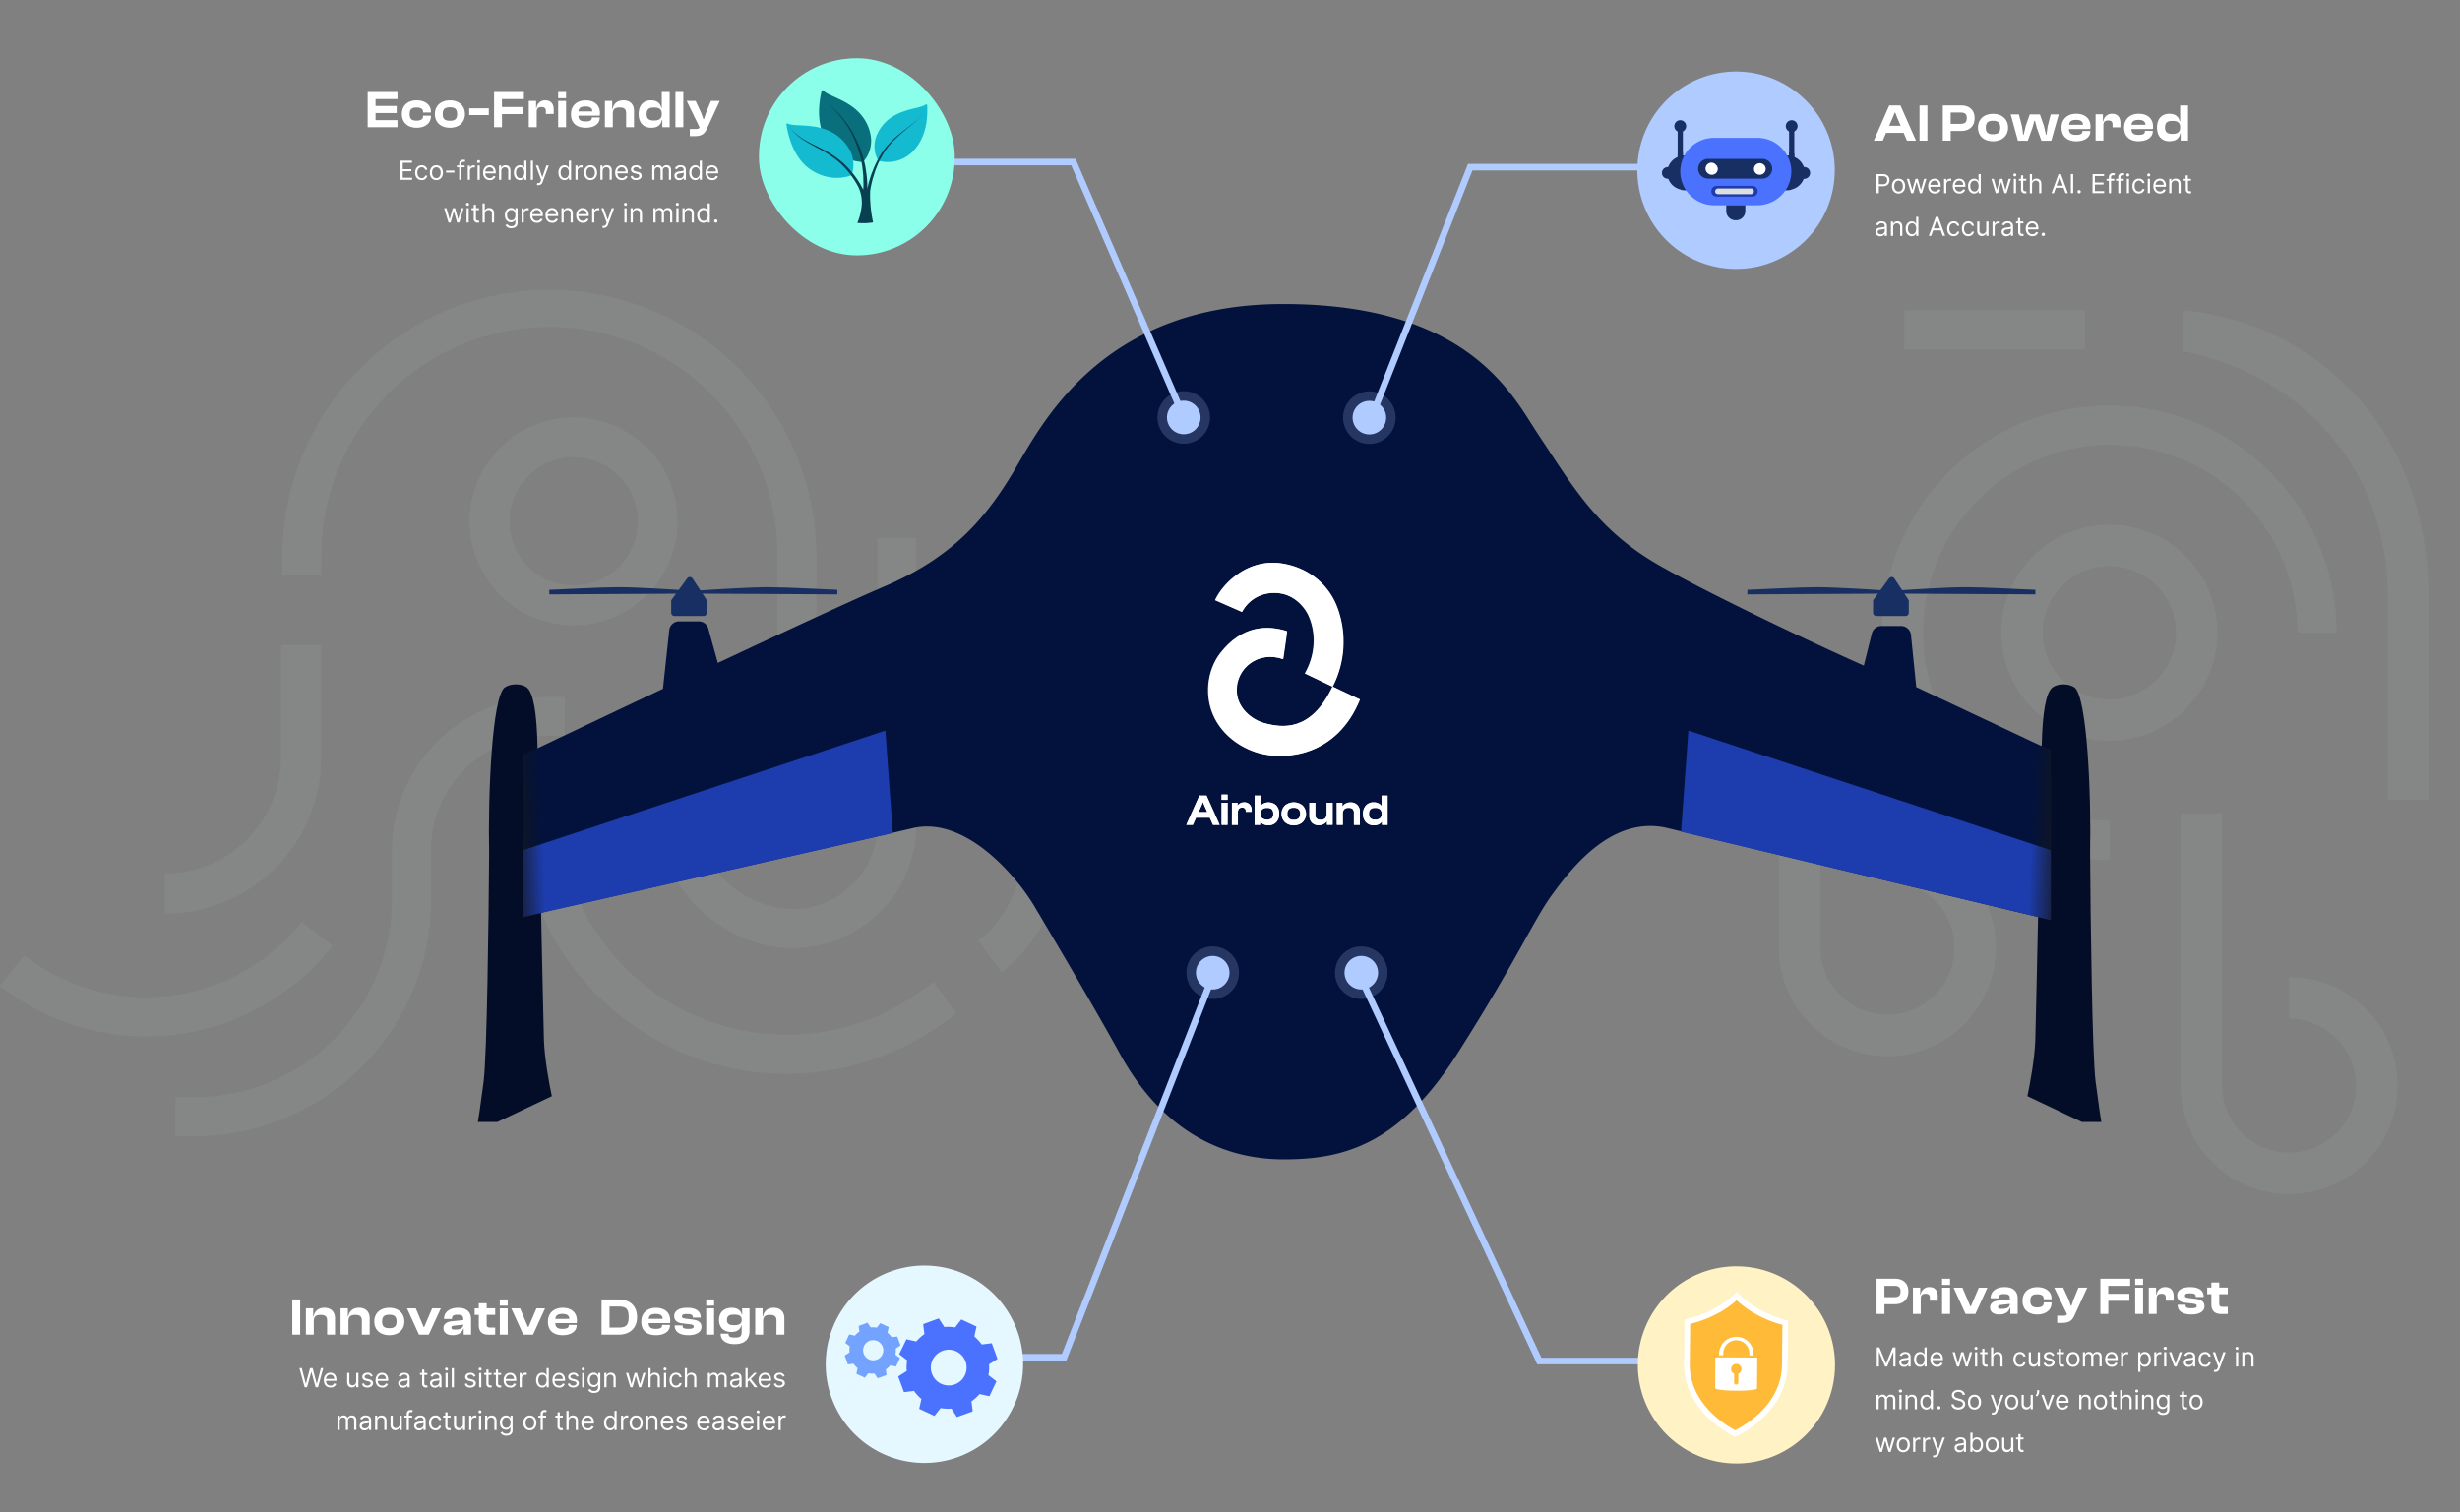 <svg xmlns="http://www.w3.org/2000/svg" xmlns:xlink="http://www.w3.org/1999/xlink" viewBox="0 0 1497.22 920.68"><rect x="0" y="0" width="1497.22" height="920.68" fill="#808080" stroke="none"/><defs><style>.cls-1,.cls-21{fill:none}.cls-2{clip-path:url(#clip-path)}.cls-3{fill:#3057e0}.cls-4{opacity:.06}.cls-5,.cls-6,.cls-7{fill:#e5f8ff}.cls-10,.cls-32,.cls-37,.cls-38,.cls-5,.cls-6{fill-rule:evenodd}.cls-6{opacity:.08}.cls-19,.cls-26,.cls-29,.cls-6{isolation:isolate}.cls-8{fill:#040d27}.cls-9{fill:#03123c}.cls-10,.cls-11{fill:#fff}.cls-12{opacity:.85}.cls-13{opacity:.88}.cls-14{fill:#172f63}.cls-15{fill:#1d3dae}.cls-16{opacity:.74}.cls-17{fill:url(#linear-gradient)}.cls-18{fill:url(#linear-gradient-2)}.cls-19,.cls-20{fill:#b0cbff}.cls-19{opacity:.2}.cls-21{stroke:#b0cbff;stroke-width:4px}.cls-22{fill:#8bffea}.cls-23{clip-path:url(#clip-path-2)}.cls-24{fill:#0a6f7c}.cls-25,.cls-26,.cls-29{fill:#14bad0}.cls-26{opacity:.3}.cls-27{fill:#083f51}.cls-28,.cls-29{opacity:.5}.cls-30{fill:#fff2c4}.cls-31{clip-path:url(#clip-path-3)}.cls-32{fill:#ffba37}.cls-33{clip-path:url(#clip-path-4)}.cls-34,.cls-37{fill:#4b72ff}.cls-35{fill:#dfdfdf}.cls-36{clip-path:url(#clip-path-5)}.cls-38{fill:#74a3ff}</style><clipPath id="clip-path"><rect id="SVGID" width="1587" height="773" x="2042.01" y="-965.11" class="cls-1"/></clipPath><linearGradient id="linear-gradient" x1="1251.42" x2="1236.62" y1="-7678.58" y2="-7677.94" gradientTransform="matrix(1, 0, 0, -1, 0, -7173.79)" gradientUnits="userSpaceOnUse"><stop offset="0" stop-color="#151617"/><stop offset="1" stop-color="#151617" stop-opacity="0"/></linearGradient><linearGradient id="linear-gradient-2" x1="315.03" x2="329.83" y1="-7679.08" y2="-7678.43" xlink:href="#linear-gradient"/><clipPath id="clip-path-2"><rect id="SVGID-2" width="85.72" height="81.13" x="478.65" y="54.9" class="cls-1" data-name="SVGID"/></clipPath><clipPath id="clip-path-3"><rect id="SVGID-3" width="63.33" height="88.33" x="1025" y="786.46" class="cls-1" data-name="SVGID"/></clipPath><clipPath id="clip-path-4"><rect id="SVGID-4" width="90.11" height="60.91" x="1011.55" y="73.19" class="cls-1" data-name="SVGID"/></clipPath><clipPath id="clip-path-5"><rect id="SVGID-5" width="93" height="60" x="514.11" y="802.7" class="cls-1" data-name="SVGID"/></clipPath></defs><title>illustration</title><g id="buildings"><g class="cls-2"><rect width="971.02" height="405.55" x="1384.62" y="-349.38" class="cls-3"/></g></g><g id="houses"><g class="cls-4"><path d="M1159.06,212.72h110V188.9h-110Z" class="cls-5"/><path d="M1107.24,471.13A149.67,149.67,0,0,0,957.56,321.46H827.84v24.66H957.56a125,125,0,0,1,125,125V483h24.67Z" class="cls-6"/><path d="M1283.82,270.71a114.47,114.47,0,0,1,114.47,114.47h23.81a138.28,138.28,0,1,0-138.28,138.27V499.64a114.47,114.47,0,0,1,0-228.93Z" class="cls-5"/><path d="M1283.82,450.89a65.71,65.71,0,1,1,65.71-65.71A65.71,65.71,0,0,1,1283.82,450.89Zm0-25.1a40.62,40.62,0,1,1,40.62-40.61A40.61,40.61,0,0,1,1283.82,425.79Z" class="cls-5"/><path d="M1082.71,577a66,66,0,1,0,66-66V536.2A40.79,40.79,0,1,1,1107.92,577h0V511.15h-25.21V577Z" class="cls-7"/><path d="M1327.23,660.91a66,66,0,1,0,66-66v25.21a40.79,40.79,0,1,1-40.8,40.79V495.07h-25.2V660.9Z" class="cls-7"/><path d="M1328.31,188.9C1412.1,196.68,1478,263.49,1478,364V486.87h-24.67V364c0-79-52.09-135.41-125-150.38Z" class="cls-5"/><path d="M496.91,491.41V339a162.5,162.5,0,1,0-325,0v11.17H195.6V339a138.82,138.82,0,1,1,277.63,0v152.4Z" class="cls-7"/><path d="M346.33,585.44A162.49,162.49,0,0,0,573,623.54l9.1-6.48-13.73-19.29-9.11,6.48a138.86,138.86,0,0,1-217.86-92.73l-22.91,6.81A162,162,0,0,0,346.33,585.44Z" class="cls-7"/><path d="M262.32,547.62A144.07,144.07,0,0,1,118.25,691.69H106.79V668h11.46A120.33,120.33,0,0,0,238.58,547.62l0-12V517.87a93.54,93.54,0,0,1,93.54-93.55h11.59V448H332.1a69.87,69.87,0,0,0-69.86,69.87V534.1Z" class="cls-7"/><path d="M202.28,575.81A144.07,144.07,0,0,1,0,600.2l14.66-18.68A120.33,120.33,0,0,0,183.6,561.16Z" class="cls-7"/><path d="M622.18,517.78V410h23.68V517.78a93.38,93.38,0,0,1-36.39,74.06l-14-19.13A69.73,69.73,0,0,0,622.18,517.78Z" class="cls-7"/><path d="M557.7,327.67H534V502.05a51.38,51.38,0,0,1-51.38,51.38c-29.9,0-56.5-25.28-57.1-51.64l-.25-70.15H401.54l.27,70.67c.46,20.35,10.75,39.06,25.36,52.48s34.46,22.38,55.41,22.38a75.12,75.12,0,0,0,75.12-75.12Z" class="cls-5"/><path d="M285.86,317.38a63.25,63.25,0,1,1,63.25,63.25A63.25,63.25,0,0,1,285.86,317.38Zm24.16,0a39.09,39.09,0,1,1,39.09,39.09A39.09,39.09,0,0,1,310,317.38Z" class="cls-5"/><path d="M171.07,453.83h0v7.36a70.62,70.62,0,0,1-70.62,70.62v24.35a95,95,0,0,0,95-95V392.92H171.07Z" class="cls-7"/></g><path d="M1272.08,519.26c.75-34.3-1.67-95.71-9.66-100.89-3.81-2.47-10-2.19-13.06,0-4.28,3-6.26,16-6.7,35.21s-3.49,165.67-3.93,179.66c-.35,11.19-3.35,27.39-4.81,34.09l33.22,15.74h11.8c-.29-1.46-1.4-8.4-3.49-24.48S1272.33,559,1272.08,519.26Z" class="cls-8"/><path d="M297.7,519.26c-.75-34.3,1.67-95.71,9.66-100.89,3.81-2.47,10-2.19,13.06,0,4.28,3,6.26,16,6.7,35.21s3.49,165.67,3.93,179.66c.35,11.19,3.35,27.39,4.81,34.09l-33.22,15.74h-11.8c.29-1.46,1.4-8.4,3.49-24.48S297.45,559,297.7,519.26Z" class="cls-8"/><path d="M615.71,289.08c16.64-27.23,51.75-104,165.34-104s139.66,56.14,155.14,79.37c21.09,31.64,35.8,58.29,74.52,80.23,31,17.55,91.49,46.26,123.65,60.53l4.88-19.55a6,6,0,0,1,5.82-4.55h12a6,6,0,0,1,6,5.4l3.21,31.77,81.91,38.59V560.12c-66.3-15.89-205.72-49.32-233.05-55.95-34.16-8.28-59,24.85-70.39,40.38s-21.74,40.37-58,97.3-71.5,63.94-105.67,63.94-72.51-15.11-99.29-63.94c-14.08-25.67-41.06-71.42-52.8-91.09-11.38-18.64-42-54-73.49-46.59s-171.16,39-237.06,53.83V459.66c22-10.47,53-25.2,85.06-40.36l3.83-35.65a6,6,0,0,1,6-5.36h12a6,6,0,0,1,5.78,4.4l5.8,20.9c43.27-20.32,83.53-39,101-46.41C579.27,339.58,599.08,316.3,615.71,289.08Z" class="cls-9"/><path d="M722,502.18h4l1.94-4.4h8.35l1.95,4.4h4.08l-8-17.85H730Zm7.48-7.76,2-4.52.67-1.62.66,1.62,2,4.52Z" class="cls-10"/><path d="M743.49,486.94h3.65v-3.22h-3.65Z" class="cls-11"/><path d="M743.49,502.18h3.65V488.71h-3.65Z" class="cls-11"/><path d="M749.76,502.18h3.65v-7.51a3.42,3.42,0,0,1,.6-2.26,2.42,2.42,0,0,1,2-.72,2.24,2.24,0,0,1,1.69.51,2.3,2.3,0,0,1,.48,1.66v.35h3.62v-.88a5.23,5.23,0,0,0-1.08-3.39,4.28,4.28,0,0,0-3.47-1.49,4.7,4.7,0,0,0-3.3,1.19,4.61,4.61,0,0,0-.74.9v-1.83h-3.42Z" class="cls-11"/><path d="M763.58,502.18H767v-2.12a4.72,4.72,0,0,0,1.19,1.29,6.18,6.18,0,0,0,3.76,1.08,6.37,6.37,0,0,0,4.91-2,7.32,7.32,0,0,0,1.69-5,7.46,7.46,0,0,0-1.66-5,6.88,6.88,0,0,0-8.59-.83,4.62,4.62,0,0,0-1.07,1.14v-6.39h-3.65Zm3.65-6.6v-.2a3.4,3.4,0,0,1,1-2.66,4.28,4.28,0,0,1,2.94-.87,4.1,4.1,0,0,1,2.81.78,3.54,3.54,0,0,1,.95,2.83,3.49,3.49,0,0,1-.94,2.79,5.49,5.49,0,0,1-5.74-.08A3.24,3.24,0,0,1,767.23,495.58Z" class="cls-10"/><path d="M806.65,501a5.17,5.17,0,0,0,1-1.16v2.3h3.41V488.71h-3.62v6.67a3.85,3.85,0,0,1-.86,2.78,3.65,3.65,0,0,1-2.75.91,3.49,3.49,0,0,1-2.54-.76,3.1,3.1,0,0,1-.74-2.32v-7.28h-3.62v8a5.91,5.91,0,0,0,1.42,4,5.62,5.62,0,0,0,4.3,1.68A5.89,5.89,0,0,0,806.65,501Z" class="cls-10"/><path d="M813.63,502.18h3.64v-6.67a4,4,0,0,1,.84-2.79,3.54,3.54,0,0,1,2.7-.9,3.36,3.36,0,0,1,2.48.75,3.15,3.15,0,0,1,.73,2.33v7.28h3.64v-8a5.89,5.89,0,0,0-1.41-4,5.54,5.54,0,0,0-4.25-1.69,5.78,5.78,0,0,0-4,1.4,5.34,5.34,0,0,0-1,1.17v-2.31h-3.42Z" class="cls-11"/><path d="M840.88,484.33v6.39a4.86,4.86,0,0,0-1.08-1.14,6.2,6.2,0,0,0-3.8-1.13,6.11,6.11,0,0,0-4.76,2,7.42,7.42,0,0,0-1.68,5,7.29,7.29,0,0,0,1.71,5,6.4,6.4,0,0,0,4.91,2,6.13,6.13,0,0,0,3.74-1.08,4.69,4.69,0,0,0,1.18-1.29v2.12h3.42V484.33Zm-7.65,11.13a3.57,3.57,0,0,1,.95-2.83,4.1,4.1,0,0,1,2.78-.78,4.32,4.32,0,0,1,2.94.87,3.37,3.37,0,0,1,1,2.66v.2a3.24,3.24,0,0,1-1,2.59A4.27,4.27,0,0,1,837,499a4.22,4.22,0,0,1-2.83-.77A3.45,3.45,0,0,1,833.23,495.46Z" class="cls-10"/><path d="M787.41,502.43a7.73,7.73,0,0,0,5.39-1.93,7.22,7.22,0,0,0,0-10.12,8.45,8.45,0,0,0-10.75,0,7.22,7.22,0,0,0,0,10.12A7.68,7.68,0,0,0,787.41,502.43Zm0-3.34a4,4,0,0,1-3-.92,3.67,3.67,0,0,1-.87-2.71,3.79,3.79,0,0,1,.87-2.76,4,4,0,0,1,3-.93,4.05,4.05,0,0,1,3,.93,3.79,3.79,0,0,1,.88,2.76,3.63,3.63,0,0,1-.88,2.71A4.05,4.05,0,0,1,787.41,499.09Z" class="cls-10"/><g class="cls-12"><path d="M722,502.18h4l1.94-4.4h8.35l1.95,4.4h4.08l-8-17.85H730Zm7.48-7.76,2-4.52.67-1.62.66,1.62,2,4.52Z" class="cls-10"/><path d="M743.49,486.94h3.65v-3.22h-3.65Z" class="cls-11"/><path d="M743.49,502.18h3.65V488.71h-3.65Z" class="cls-11"/><path d="M749.76,502.18h3.65v-7.51a3.42,3.42,0,0,1,.6-2.26,2.42,2.42,0,0,1,2-.72,2.24,2.24,0,0,1,1.69.51,2.3,2.3,0,0,1,.48,1.66v.35h3.62v-.88a5.23,5.23,0,0,0-1.08-3.39,4.28,4.28,0,0,0-3.47-1.49,4.7,4.7,0,0,0-3.3,1.19,4.61,4.61,0,0,0-.74.9v-1.83h-3.42Z" class="cls-11"/><path d="M763.58,502.18H767v-2.12a4.72,4.72,0,0,0,1.19,1.29,6.18,6.18,0,0,0,3.76,1.08,6.37,6.37,0,0,0,4.91-2,7.32,7.32,0,0,0,1.69-5,7.46,7.46,0,0,0-1.66-5,6.88,6.88,0,0,0-8.59-.83,4.62,4.62,0,0,0-1.07,1.14v-6.39h-3.65Zm3.65-6.6v-.2a3.4,3.4,0,0,1,1-2.66,4.28,4.28,0,0,1,2.94-.87,4.1,4.1,0,0,1,2.81.78,3.54,3.54,0,0,1,.95,2.83,3.49,3.49,0,0,1-.94,2.79,5.49,5.49,0,0,1-5.74-.08A3.24,3.24,0,0,1,767.23,495.58Z" class="cls-10"/><path d="M806.65,501a5.17,5.17,0,0,0,1-1.16v2.3h3.41V488.71h-3.62v6.67a3.85,3.85,0,0,1-.86,2.78,3.65,3.65,0,0,1-2.75.91,3.49,3.49,0,0,1-2.54-.76,3.1,3.1,0,0,1-.74-2.32v-7.28h-3.62v8a5.91,5.91,0,0,0,1.42,4,5.62,5.62,0,0,0,4.3,1.68A5.89,5.89,0,0,0,806.65,501Z" class="cls-10"/><path d="M813.63,502.18h3.64v-6.67a4,4,0,0,1,.84-2.79,3.54,3.54,0,0,1,2.7-.9,3.36,3.36,0,0,1,2.48.75,3.15,3.15,0,0,1,.73,2.33v7.28h3.64v-8a5.89,5.89,0,0,0-1.41-4,5.54,5.54,0,0,0-4.25-1.69,5.78,5.78,0,0,0-4,1.4,5.34,5.34,0,0,0-1,1.17v-2.31h-3.42Z" class="cls-11"/><path d="M840.88,484.33v6.39a4.86,4.86,0,0,0-1.08-1.14,6.2,6.2,0,0,0-3.8-1.13,6.11,6.11,0,0,0-4.76,2,7.42,7.42,0,0,0-1.68,5,7.29,7.29,0,0,0,1.71,5,6.4,6.4,0,0,0,4.91,2,6.13,6.13,0,0,0,3.74-1.08,4.69,4.69,0,0,0,1.18-1.29v2.12h3.42V484.33Zm-7.65,11.13a3.57,3.57,0,0,1,.95-2.83,4.1,4.1,0,0,1,2.78-.78,4.32,4.32,0,0,1,2.94.87,3.37,3.37,0,0,1,1,2.66v.2a3.24,3.24,0,0,1-1,2.59A4.27,4.27,0,0,1,837,499a4.22,4.22,0,0,1-2.83-.77A3.45,3.45,0,0,1,833.23,495.46Z" class="cls-10"/><path d="M787.41,502.43a7.73,7.73,0,0,0,5.39-1.93,7.22,7.22,0,0,0,0-10.12,8.45,8.45,0,0,0-10.75,0,7.22,7.22,0,0,0,0,10.12A7.68,7.68,0,0,0,787.41,502.43Zm0-3.34a4,4,0,0,1-3-.92,3.67,3.67,0,0,1-.87-2.71,3.79,3.79,0,0,1,.87-2.76,4,4,0,0,1,3-.93,4.05,4.05,0,0,1,3,.93,3.79,3.79,0,0,1,.88,2.76,3.63,3.63,0,0,1-.88,2.71A4.05,4.05,0,0,1,787.41,499.09Z" class="cls-10"/></g><path d="M739.74,365.36,756,372.51c4.66-8.59,13.78-12.7,23.27-11.27s15.15,8.92,17.18,13.24c4.11,8.77,5.41,22.26-2.11,35.5L811.18,418a60.07,60.07,0,0,0,3.16-47.25c-5.25-14.93-17.9-25.27-34.15-27.74C758.56,339.78,743.74,356.41,739.74,365.36Z" class="cls-11"/><path d="M766.52,458.53c16,4.45,47.23,1.93,61.24-32.68L811.18,418c-13.09,27.68-30.71,25.06-41.22,22.31-7.78-2-17.21-9.26-17.21-20.24,0-13.24,13-24.07,28.31-18.82,0,0,2.49-16.86,2.35-17C771,380.35,755.89,381,743,397.53c-8.39,10.73-10,27.12-3.45,39.81C744.54,447.15,754.38,455.14,766.52,458.53Z" class="cls-11"/><g class="cls-13"><path d="M739.47,365.36l16.28,7.15c4.65-8.59,13.78-12.7,23.27-11.27s15.14,8.92,17.17,13.24c4.12,8.77,5.42,22.26-2.1,35.5L810.91,418a60.07,60.07,0,0,0,3.16-47.25c-5.26-14.93-17.9-25.27-34.15-27.74C758.29,339.78,743.46,356.41,739.47,365.36Z" class="cls-11"/><path d="M766.25,458.54c15.94,4.45,47.22,1.92,61.24-32.69L810.91,418c-13.09,27.69-30.71,25.06-41.22,22.32-7.78-2-17.22-9.26-17.22-20.25,0-13.23,13-24.07,28.32-18.82,0,0,2.49-16.86,2.34-17-12.37-3.91-27.51-3.27-40.44,13.26-8.39,10.73-10,27.12-3.45,39.81C744.26,447.15,754.11,455.15,766.25,458.54Z" class="cls-11"/></g><path d="M1063.5,361.86v-2.79c9.52-.34,31.3-1.59,42.23-1.59s32.31,1.36,41.63,2v1.92Z" class="cls-14"/><path d="M1238.8,361.86v-2.79c-9.53-.34-31.3-1.59-42.24-1.59s-32.3,1.36-41.62,2v1.92Z" class="cls-14"/><path d="M1140,366.09a2,2,0,0,1,.38-1.17l9.33-12.82a2,2,0,0,1,3.29.08l8.4,12.76a2.05,2.05,0,0,1,.33,1.1v7a2,2,0,0,1-2,2H1142a2,2,0,0,1-2-2Z" class="cls-14"/><path d="M334.33,361.86v-2.79c9.52-.34,31.3-1.59,42.24-1.59s32.3,1.36,41.62,2v1.92Z" class="cls-14"/><path d="M509.63,361.86v-2.79c-9.52-.34-31.3-1.59-42.24-1.59s-32.3,1.36-41.62,2v1.92Z" class="cls-14"/><path d="M408.51,366.09a2,2,0,0,1,.38-1.17l9.33-12.82a2,2,0,0,1,3.28.08l8.4,12.76a2,2,0,0,1,.33,1.1v7a2,2,0,0,1-2,2H410.51a2,2,0,0,1-2-2Z" class="cls-14"/><path d="M538.86,444.78,318.33,517.56v40.71L543.39,507.2Z" class="cls-15"/><path d="M1027.6,444.78l220.54,72.78V560.1l-225-53.73Z" class="cls-15"/><g class="cls-16"><path d="M1248.25,560.36V456.18l-19.12-8.06-5.87,105.4Z" class="cls-17"/></g><g class="cls-16"><path d="M318.29,558.83V458.7l19.12-8.07L342.88,553Z" class="cls-18"/></g><circle cx="720.47" cy="254.14" r="16" class="cls-19"/><circle cx="720.47" cy="254.14" r="10.22" class="cls-20"/><path d="M720.28,253.4l-67-154.73H577.07" class="cls-21"/><path d="M241.91,77.46V73.14H228.57V68.82h12.86V64.53H228.57V60.34h13.34V56H223.77V77.46Zm11.68.32c5.15,0,8.67-2.78,8.67-6.91v-.45h-4.77v.26c0,2-1.5,2.78-4,2.78-2.85,0-4.16-1-4.16-4s1.31-4,4.16-4c2.5,0,4,.74,4,2.78v.26h4.77V68c0-4.16-3.52-6.91-8.67-6.91-5.51,0-9,3.23-9,8.35S248.08,77.78,253.59,77.78Zm20.24,0c5.47,0,9.15-3.26,9.15-8.32s-3.68-8.35-9.15-8.35-9.16,3.23-9.16,8.35S268.35,77.78,273.83,77.78Zm0-4.25c-3.27,0-4.39-1.25-4.39-4.07s1.12-4.13,4.39-4.13,4.38,1.32,4.38,4.13S277.06,73.53,273.83,73.53Zm23.68-3.46V65.94H285.58v4.13Zm8,7.39v-8h12.87V65.17H305.5V60.34h13.35V56H300.7V77.46Zm21.15,0V68.18c0-2,.77-3,2.91-3,1.95,0,2.66.77,2.66,2.53v1.67H337V66.71c0-3.14-1.47-5.6-5.06-5.6a5.09,5.09,0,0,0-5.37,4.58h-.29V61.43h-4.45v16ZM344.52,59.8V56h-4.8V59.8Zm0,17.66v-16h-4.8v16Zm12,.32c5.09,0,8.48-2.43,8.48-5.92v-.35h-4.8v.32c0,1.38-1,2.11-3.84,2.11-3.1,0-4.26-1-4.38-3.52H365a10.88,10.88,0,0,0,.13-1.53c0-5-3.49-7.78-8.74-7.78s-8.89,3.23-8.89,8.35C347.51,75.16,351.16,77.78,356.5,77.78Zm-.19-12.93c2.81,0,4.09.93,4.22,3H352C352.24,65.81,353.46,64.85,356.31,64.85Zm16.63,12.61V69.37c0-2.72,1.08-3.94,4.12-3.94s4,1.09,4,3.65v8.38h4.8v-10c0-3.55-2.08-6.37-6.46-6.37-4.19,0-6.11,2.56-6.53,5.25h-.29V61.43h-4.44v16Zm23.48.32c3.68,0,5.79-1.6,6.4-4.77h.26v4.45h4.48V56h-4.8v9.67h-.29c-.55-2.69-2.5-4.58-6.31-4.58-4.76,0-7.48,3.23-7.48,8.35S391.43,77.78,396.42,77.78Zm-2.88-8.32c0-2.94,1.44-4,4.51-4s4.71,1,4.71,3.81v.26c0,2.78-1.67,3.84-4.71,3.84S393.54,72.37,393.54,69.46Zm22.32,8V56h-4.8V77.46Zm6.54,5.44c4,0,6.18-.93,7.71-4.29l7.94-17.18H432.7l-3,7.3-1.28,3.8h-.32l-1.34-3.77-3.39-7.33h-5.44l7.84,16.1c-.32.7-.83,1-2,1h-3.93V82.9Z" class="cls-11"/><path d="M243.71,109.46h7.11v-1.25h-5.7v-3.95h5.25V103h-5.25V99.08h5.61V97.83h-7Zm12.92.18a3.24,3.24,0,0,0,3.44-2.72h-1.34a2,2,0,0,1-2.1,1.52c-1.59,0-2.61-1.32-2.61-3.34s1-3.27,2.61-3.27a2,2,0,0,1,2.1,1.52h1.34a3.26,3.26,0,0,0-3.46-2.73c-2.36,0-3.93,1.87-3.93,4.52S254.18,109.64,256.63,109.64Zm8.94,0c2.36,0,4-1.79,4-4.5s-1.6-4.52-4-4.52-3.95,1.8-3.95,4.52S263.21,109.64,265.57,109.64Zm0-1.2c-1.79,0-2.61-1.55-2.61-3.3s.82-3.31,2.61-3.31,2.61,1.56,2.61,3.31S267.37,108.44,265.57,108.44Zm11-4.59h-5.09v1.25h5.09Zm6.25-3.11h-2v-.89c0-.86.37-1.32,1.25-1.32a1.91,1.91,0,0,1,.75.14l.39-1.16a3.08,3.08,0,0,0-1.27-.23,2.26,2.26,0,0,0-2.46,2.25v1.21h-1.41v1.13h1.41v7.59h1.34v-7.59h2Zm1.88,8.72H286v-5.52a2.07,2.07,0,0,1,2.2-2,3.44,3.44,0,0,1,.82.1v-1.37l-.7,0a2.38,2.38,0,0,0-2.28,1.45H286v-1.31H284.7Zm5.95,0H292v-8.72h-1.34Zm.68-10.18a.91.91,0,1,0-.95-.91A.94.94,0,0,0,291.33,99.28Zm6.78,10.36a3.38,3.38,0,0,0,3.47-2.2l-1.29-.36a2.13,2.13,0,0,1-2.18,1.36,2.64,2.64,0,0,1-2.72-2.89h6.33V105c0-3.25-1.93-4.37-3.75-4.37-2.36,0-3.93,1.87-3.93,4.55S295.58,109.64,298.11,109.64Zm-2.72-5.25a2.6,2.6,0,0,1,2.58-2.56,2.37,2.37,0,0,1,2.39,2.56Zm9.71-.18a2.16,2.16,0,0,1,2.23-2.38,1.93,1.93,0,0,1,2,2.18v5.45h1.34v-5.54c0-2.23-1.19-3.3-3-3.3a2.57,2.57,0,0,0-2.54,1.48h-.11v-1.36h-1.3v8.72h1.34Zm11.32,5.43a2.68,2.68,0,0,0,2.54-1.52h.16v1.34h1.3V97.83h-1.35v4.29H319a2.66,2.66,0,0,0-2.52-1.5c-2.21,0-3.73,1.75-3.73,4.5S314.23,109.64,316.42,109.64Zm.18-1.2c-1.68,0-2.55-1.48-2.55-3.34s.84-3.27,2.55-3.27,2.5,1.31,2.5,3.27S318.21,108.44,316.6,108.44Zm7.8-10.61h-1.34v11.63h1.34Zm3.32,14.91a2.64,2.64,0,0,0,2.57-2l3.71-10-1.46,0-2.41,7H330l-2.41-7h-1.46l3.23,8.77-.25.68c-.49,1.33-1.09,1.45-2.07,1.2l-.34,1.19A2.83,2.83,0,0,0,327.72,112.74Zm15.85-3.1a2.71,2.71,0,0,0,2.55-1.52h.16v1.34h1.29V97.83h-1.34v4.29h-.11a2.68,2.68,0,0,0-2.53-1.5c-2.2,0-3.72,1.75-3.72,4.5S341.39,109.64,343.57,109.64Zm.18-1.2c-1.68,0-2.54-1.48-2.54-3.34s.84-3.27,2.54-3.27,2.5,1.31,2.5,3.27S345.37,108.44,343.75,108.44Zm6.46,1h1.34v-5.52a2.07,2.07,0,0,1,2.21-2,3.44,3.44,0,0,1,.82.1v-1.37l-.71,0a2.38,2.38,0,0,0-2.27,1.45h-.09v-1.31h-1.3Zm9.24.18c2.36,0,3.95-1.79,3.95-4.5s-1.59-4.52-3.95-4.52-4,1.8-4,4.52S357.08,109.64,359.45,109.64Zm0-1.2c-1.8,0-2.62-1.55-2.62-3.3s.82-3.31,2.62-3.31,2.61,1.56,2.61,3.31S361.24,108.44,359.45,108.44Zm7.34-4.23a2.16,2.16,0,0,1,2.23-2.38,1.93,1.93,0,0,1,2,2.18v5.45h1.34v-5.54c0-2.23-1.19-3.3-3-3.3a2.56,2.56,0,0,0-2.54,1.48h-.12v-1.36h-1.29v8.72h1.34Zm11.68,5.43a3.37,3.37,0,0,0,3.47-2.2l-1.29-.36a2.13,2.13,0,0,1-2.18,1.36c-1.58,0-2.66-1-2.73-2.89h6.34V105c0-3.25-1.93-4.37-3.75-4.37-2.36,0-3.93,1.87-3.93,4.55S375.94,109.64,378.47,109.64Zm-2.73-5.25a2.62,2.62,0,0,1,2.59-2.56,2.36,2.36,0,0,1,2.39,2.56Zm14.56-1.7a2.94,2.94,0,0,0-3.09-2.07c-1.84,0-3.2,1-3.2,2.52,0,1.21.71,2,2.31,2.39l1.46.34c.88.21,1.29.63,1.29,1.23,0,.75-.79,1.36-2,1.36a1.83,1.83,0,0,1-2-1.41l-1.28.32c.32,1.49,1.54,2.27,3.32,2.27,2,0,3.41-1.1,3.41-2.61,0-1.21-.76-2-2.32-2.36l-1.29-.32c-1-.26-1.5-.6-1.5-1.27s.79-1.3,1.86-1.3A1.85,1.85,0,0,1,389.1,103Zm6.68,6.77h1.34V104a2.07,2.07,0,0,1,2-2.18,1.61,1.61,0,0,1,1.72,1.66v6h1.37v-5.68a1.82,1.82,0,0,1,1.93-2,1.63,1.63,0,0,1,1.77,1.79v5.84h1.34v-5.84c0-2.05-1.1-3-2.66-3a2.76,2.76,0,0,0-2.61,1.48h-.09a2.4,2.4,0,0,0-2.34-1.48,2.35,2.35,0,0,0-2.34,1.48h-.12v-1.36H397Zm16.47.21a2.76,2.76,0,0,0,2.6-1.39h.06v1.18h1.34v-5.75c0-2.77-2.11-3.09-3.22-3.09a3.55,3.55,0,0,0-3.5,2l1.27.45a2.37,2.37,0,0,1,2.27-1.32,1.62,1.62,0,0,1,1.84,1.78v0c0,.65-.66.59-2.25.8s-3.38.57-3.38,2.57A2.7,2.7,0,0,0,413.45,109.67Zm.21-1.21c-1.07,0-1.84-.47-1.84-1.41s.93-1.34,2-1.47a7,7,0,0,0,2.31-.5v1.22A2.24,2.24,0,0,1,413.66,108.46Zm9.54,1.18a2.68,2.68,0,0,0,2.54-1.52h.16v1.34h1.3V97.83h-1.34v4.29h-.12a2.66,2.66,0,0,0-2.52-1.5c-2.2,0-3.73,1.75-3.73,4.5S421,109.64,423.2,109.64Zm.18-1.2c-1.68,0-2.55-1.48-2.55-3.34s.84-3.27,2.55-3.27,2.5,1.31,2.5,3.27S425,108.44,423.38,108.44Zm10.12,1.2a3.4,3.4,0,0,0,3.48-2.2l-1.3-.36a2.13,2.13,0,0,1-2.18,1.36,2.64,2.64,0,0,1-2.72-2.89h6.33V105c0-3.25-1.93-4.37-3.75-4.37-2.36,0-3.93,1.87-3.93,4.55S431,109.64,433.5,109.64Zm-2.72-5.25a2.6,2.6,0,0,1,2.58-2.56,2.36,2.36,0,0,1,2.39,2.56ZM272.94,135.46h1.32l1.91-6.7h.13l1.91,6.7h1.32l2.66-8.72h-1.41l-1.89,6.65h-.09L277,126.74h-1.43l-1.86,6.68h-.09l-1.89-6.68h-1.41Zm11,0h1.34v-8.72H284Zm.68-10.18a.91.91,0,1,0-.95-.91A.94.94,0,0,0,284.64,125.28Zm6.92,1.46h-1.87v-2.1h-1.34v2.1H287v1.13h1.32v5.46a2.23,2.23,0,0,0,2.36,2.25,2.74,2.74,0,0,0,1-.16l-.27-1.21a2.14,2.14,0,0,1-.59.07c-.59,0-1.16-.18-1.16-1.32v-5.09h1.87Zm3.54,3.47a2.19,2.19,0,0,1,2.3-2.38,1.92,1.92,0,0,1,2,2.18v5.45h1.34v-5.54c0-2.25-1.19-3.3-3-3.3a2.55,2.55,0,0,0-2.57,1.48h-.11v-4.27h-1.34v11.63h1.34Zm16.14,8.71c2.09,0,3.77-1,3.77-3.21v-9h-1.3v1.38h-.13a2.71,2.71,0,0,0-2.55-1.5c-2.2,0-3.73,1.75-3.73,4.43s1.59,4.28,3.71,4.28a2.64,2.64,0,0,0,2.54-1.48h.12v1.77c0,1.46-1,2.12-2.43,2.12a2.72,2.72,0,0,1-2.5-1.32l-1.07.75A3.85,3.85,0,0,0,311.24,138.92Zm-.05-4.8c-1.68,0-2.55-1.27-2.55-3.09s.85-3.2,2.55-3.2,2.5,1.31,2.5,3.2S312.8,134.12,311.19,134.12Zm6.27,1.34h1.34v-5.52a2.07,2.07,0,0,1,2.21-2,3.44,3.44,0,0,1,.82.1v-1.37l-.71,0a2.38,2.38,0,0,0-2.27,1.45h-.09v-1.31h-1.3Zm9.35.18a3.4,3.4,0,0,0,3.48-2.2l-1.3-.36a2.13,2.13,0,0,1-2.18,1.36,2.65,2.65,0,0,1-2.72-2.89h6.33V131c0-3.25-1.93-4.37-3.75-4.37-2.36,0-3.93,1.87-3.93,4.55S324.29,135.64,326.81,135.64Zm-2.72-5.25a2.6,2.6,0,0,1,2.58-2.56,2.36,2.36,0,0,1,2.39,2.56Zm12,5.25a3.4,3.4,0,0,0,3.48-2.2l-1.3-.36a2.13,2.13,0,0,1-2.18,1.36,2.65,2.65,0,0,1-2.72-2.89h6.34V131c0-3.25-1.94-4.37-3.75-4.37-2.37,0-3.94,1.87-3.94,4.55S333.6,135.64,336.12,135.64Zm-2.72-5.25a2.6,2.6,0,0,1,2.59-2.56,2.36,2.36,0,0,1,2.38,2.56Zm9.72-.18a2.16,2.16,0,0,1,2.22-2.38,1.92,1.92,0,0,1,2,2.18v5.45h1.34v-5.54c0-2.23-1.18-3.3-2.95-3.3a2.58,2.58,0,0,0-2.55,1.48h-.11v-1.36h-1.29v8.72h1.34Zm11.68,5.43a3.38,3.38,0,0,0,3.47-2.2l-1.29-.36a2.13,2.13,0,0,1-2.18,1.36c-1.58,0-2.66-1-2.73-2.89h6.34V131c0-3.25-1.93-4.37-3.75-4.37-2.36,0-3.93,1.87-3.93,4.55S352.27,135.64,354.8,135.64Zm-2.73-5.25a2.6,2.6,0,0,1,2.59-2.56,2.37,2.37,0,0,1,2.39,2.56Zm8.38,5.07h1.34v-5.52a2.07,2.07,0,0,1,2.2-2,3.44,3.44,0,0,1,.82.1v-1.37l-.7,0a2.38,2.38,0,0,0-2.28,1.45h-.09v-1.31h-1.29Zm7.08,3.28a2.64,2.64,0,0,0,2.57-2l3.71-10-1.46,0-2.41,7h-.09l-2.41-7H366l3.23,8.77-.25.68c-.49,1.33-1.09,1.45-2.07,1.2l-.34,1.19A2.88,2.88,0,0,0,367.53,138.74Zm12.56-3.28h1.34v-8.72h-1.34Zm.68-10.18a.91.91,0,1,0-.95-.91A.94.94,0,0,0,380.77,125.28Zm4.46,4.93a2.16,2.16,0,0,1,2.22-2.38,1.92,1.92,0,0,1,2,2.18v5.45h1.35v-5.54c0-2.23-1.19-3.3-3-3.3a2.55,2.55,0,0,0-2.54,1.48h-.12v-1.36h-1.29v8.72h1.34Zm12.51,5.25h1.35V130a2.07,2.07,0,0,1,2-2.18,1.61,1.61,0,0,1,1.73,1.66v6h1.36v-5.68a1.83,1.83,0,0,1,1.94-2,1.63,1.63,0,0,1,1.77,1.79v5.84h1.34v-5.84c0-2.05-1.1-3-2.66-3a2.76,2.76,0,0,0-2.61,1.48h-.09a2.42,2.42,0,0,0-2.35-1.48,2.36,2.36,0,0,0-2.34,1.48H399v-1.36h-1.3Zm13.91,0H413v-8.72h-1.34Zm.68-10.18a.91.91,0,1,0-.95-.91A.94.94,0,0,0,412.33,125.28Zm4.46,4.93a2.16,2.16,0,0,1,2.23-2.38,1.93,1.93,0,0,1,2,2.18v5.45h1.34v-5.54c0-2.23-1.19-3.3-3-3.3a2.56,2.56,0,0,0-2.54,1.48h-.12v-1.36h-1.29v8.72h1.34Zm11.31,5.43a2.7,2.7,0,0,0,2.55-1.52h.16v1.34h1.29V123.83h-1.34v4.29h-.11a2.67,2.67,0,0,0-2.52-1.5c-2.21,0-3.73,1.75-3.73,4.5S425.92,135.64,428.1,135.64Zm.19-1.2c-1.69,0-2.55-1.48-2.55-3.34s.84-3.27,2.55-3.27,2.5,1.31,2.5,3.27S429.9,134.44,428.29,134.44Zm7.43,1.11a1,1,0,1,0-1-1A1,1,0,0,0,435.72,135.55Z" class="cls-11"/><rect width="119.17" height="120" x="461.92" y="35.46" class="cls-22" rx="59.58"/><g class="cls-23"><path d="M525.31,98.59s-13.52.6-22.4-13.17A28,28,0,0,1,499.23,76c-1.75-8.7.06-17.52.85-20.62a.58.58,0,0,1,1-.24c4,4.35,20.89,6.43,27.23,21.75a24.39,24.39,0,0,1,1.45,4.77A19.19,19.19,0,0,1,525.31,98.59Z" class="cls-24"/><path d="M519.33,91.86a22.07,22.07,0,0,1,1,2.5Z" class="cls-24"/><path d="M518.25,106.64s-12.38,5.54-25.72-4c-6.34-4.59-9.9-12-11.83-18a52.44,52.44,0,0,1-2.05-8.88.53.53,0,0,1,.78-.53c5.31,2.56,21.79-1.67,33.45,10.25a27.71,27.71,0,0,1,3.62,4.65A18.92,18.92,0,0,1,518.25,106.64Z" class="cls-25"/><path d="M518.25,106.64s-12.38,5.54-25.72-4c-6.34-4.59-9.9-12-11.83-18l.06-.17s6.4,22.41,35.25,18.89c0,0,3-5.12.49-13.23A18.92,18.92,0,0,1,518.25,106.64Z" class="cls-26"/><path d="M564,73.56c-.73,5.36-2.6,11.92-7.25,17.28a21.31,21.31,0,0,1-22.09,7s-5.07-7.22-.49-16.75a20.64,20.64,0,0,1,1.63-2.86C544,65.87,559.12,66.76,563.4,63.66a.58.58,0,0,1,.91.36A56.11,56.11,0,0,1,564,73.56Z" class="cls-25"/><path d="M564,73.56c-.73,5.36-2.6,11.92-7.25,17.28a21.31,21.31,0,0,1-22.09,7s-5.07-7.22-.49-16.75c-.06.35-.9,9.48,2.48,12.93C536.6,94,556.1,96.8,564,73.56Z" class="cls-26"/><path d="M561.17,69.09c-.06.11-.18.29-.3.53a12.49,12.49,0,0,1-1.27,1.79,36.62,36.62,0,0,1-5.07,4.89c-.24.18-.42.36-.67.54-2.53,2.08-5.49,4.47-8.45,7.27a61.44,61.44,0,0,0-4.28,4.53,46.61,46.61,0,0,0-3.69,5.24c-.54,1-1,1.91-1.56,2.81s-.91,1.9-1.39,2.86-.79,2-1.21,2.92-.73,2-1,2.86-.6,1.91-.9,2.8-.49,1.85-.73,2.74c-.42,1.79-.78,3.52-1,5.07a6.53,6.53,0,0,0-.06,1.25,53.46,53.46,0,0,0,.12,6.2,74.38,74.38,0,0,0,1.69,12,37.71,37.71,0,0,1-3.75.42c-.78.06-1.51.06-2.29.06h-.9a19.06,19.06,0,0,1-2.66-.18,33.86,33.86,0,0,0,2.35-8.29,22.28,22.28,0,0,0-2-14.12.06.06,0,0,0-.06-.06c-.12-.24-.24-.42-.36-.66A53.71,53.71,0,0,0,513.06,101a43.36,43.36,0,0,0-5.62-4.83,63.57,63.57,0,0,0-6.09-3.94c-3.75-2.2-7.43-4-10.51-5.9-.24-.18-.54-.29-.78-.47a34.45,34.45,0,0,1-7.19-5.67,22.78,22.78,0,0,1-1.63-2c-.24-.3-.36-.54-.48-.6a6.58,6.58,0,0,0,.48.6c.36.47,1,1.13,1.69,1.9a34.72,34.72,0,0,0,7.37,5.37c.24.12.48.3.72.42,3.14,1.72,6.88,3.45,10.75,5.54a63.73,63.73,0,0,1,6.28,3.81A45.52,45.52,0,0,1,514,100a58.89,58.89,0,0,1,9.36,11.69c.72,1.25,1.39,2.5,2,3.81.06-.42.06-.89.12-1.43.12-1.19,0-2.56,0-4,0-.72-.06-1.49-.06-2.33a8,8,0,0,0-.06-1.19c-.06-.42-.06-.83-.12-1.25-.24-1.67-.3-3.46-.66-5.31s-.67-3.69-1.21-5.54c-.24-1-.54-1.85-.85-2.8l-.42-1.43c-.18-.48-.36-.9-.54-1.37-.73-1.85-1.39-3.7-2.3-5.49-.42-.89-.78-1.79-1.26-2.62s-1-1.67-1.39-2.44A22,22,0,0,0,515.11,76c-.48-.77-1-1.49-1.45-2.21-1-1.37-2-2.68-3-3.81s-1.69-2-2.47-2.8l-.25-.24c-.84-.89-1.62-1.61-2.23-2.21a26,26,0,0,0-2-1.72,23.07,23.07,0,0,1,2.11,1.66c.67.6,1.45,1.32,2.36,2.15l.3.3c.78.77,1.69,1.67,2.53,2.62,1,1.07,2.06,2.39,3.14,3.76.55.71,1,1.43,1.57,2.14A21.05,21.05,0,0,1,517.34,78c.49.77,1,1.61,1.51,2.44s.91,1.73,1.39,2.62c1,1.73,1.75,3.58,2.6,5.49.18.48.42.89.6,1.37l.48,1.43c.3,1,.67,1.91,1,2.86.6,1.91,1,3.82,1.45,5.66s.6,3.7.9,5.43a62.21,62.21,0,0,1,.61,9.06v.6c.3-1.38.6-2.75,1-4.24.24-.89.54-1.84.85-2.8s.6-1.91,1-2.86.73-1.91,1.15-2.92.91-2,1.33-2.92,1-1.91,1.51-2.92,1.14-1.91,1.69-2.8a37.74,37.74,0,0,1,4-5.25,62.82,62.82,0,0,1,4.47-4.47c3.08-2.74,6.16-5,8.75-7a7.86,7.86,0,0,0,.67-.54,39.33,39.33,0,0,0,5.19-4.71c.6-.72,1-1.37,1.33-1.79S561.05,69.2,561.17,69.09Z" class="cls-27"/><g class="cls-28"><path d="M487.88,77.61a33.92,33.92,0,0,1,4.29.06l2.05.18c.73.12,1.51.18,2.3.36s1.62.29,2.41.53,1.63.42,2.47.72,1.64.59,2.42.89,1.51.72,2.23,1.07a16,16,0,0,1,2,1.2c.3.24.6.41.9.65s.54.42.78.66A11.61,11.61,0,0,1,511,85.18c.36.36.61.78.85,1a7.35,7.35,0,0,1,.48.72,1.78,1.78,0,0,0,.18.24l-.84-.84c-.31-.24-.61-.53-1-.83a13.74,13.74,0,0,0-1.39-1,17.73,17.73,0,0,0-1.63-1.08c-.6-.36-1.33-.65-2-1-.36-.18-.72-.3-1.09-.48s-.72-.3-1.14-.48c-.79-.29-1.57-.59-2.36-.83a25,25,0,0,0-2.41-.71c-.79-.24-1.57-.42-2.36-.6-1.51-.36-2.95-.66-4.22-.9C489.57,77.85,487.88,77.61,487.88,77.61Z" class="cls-29"/></g><g class="cls-28"><path d="M536.06,81.07s.12-.36.36-1c.12-.29.3-.65.48-1a9.69,9.69,0,0,1,.79-1.31c.3-.48.66-1,1-1.43A13.83,13.83,0,0,1,540,74.87a9.23,9.23,0,0,0,.72-.78c.25-.24.55-.47.79-.71.54-.48,1.15-.9,1.75-1.37s1.27-.78,1.87-1.2,1.27-.65,1.93-1,1.27-.48,1.87-.72a14.37,14.37,0,0,1,1.69-.47c.55-.12,1-.3,1.45-.36s.85-.12,1.15-.18c.66-.06,1-.12,1-.12s-.37.12-1,.36a10.71,10.71,0,0,1-1.09.36c-.42.12-.84.36-1.38.53-.25.12-.49.18-.79.3s-.54.24-.84.36c-.55.3-1.15.54-1.75.83s-1.21.66-1.82,1A19.22,19.22,0,0,0,543.9,73c-.54.42-1.14.83-1.69,1.25-.24.24-.54.42-.78.66a6.19,6.19,0,0,1-.73.65c-.48.42-.9.9-1.38,1.31a17.39,17.39,0,0,0-1.15,1.32A34.8,34.8,0,0,0,536.06,81.07Z" class="cls-29"/></g></g><circle cx="828.52" cy="592.17" r="16" class="cls-19"/><circle cx="828.52" cy="592.17" r="10.22" class="cls-20"/><path d="M828.6,596.14,936.88,828.59h64.69" class="cls-21"/><path d="M1056.84,770.93h0a60,60,0,0,1,60,60h0a60,60,0,0,1-60,60h0a60,60,0,0,1-60-60h0A60,60,0,0,1,1056.84,770.93Z" class="cls-30"/><g class="cls-31"><path d="M1057,786.46c-7.41,7.81-19.18,14.17-31.74,16.82,0,.83-.06,5.47-.3,26.8-.32,28.48,26.76,42.57,31,44.72,4.11-1.86,31.71-15.56,32-44,.24-21.34.3-26,.3-26.81C1075.78,801,1064.27,794.43,1057,786.46Z" class="cls-11"/><path d="M1028.7,806c11-2.74,21-7.86,28.23-14.38l.07,0h0c7.09,6.66,16.93,12,27.82,14.94l-.26,24.12c-.13,11-4.67,20.95-13.53,29.48a62.87,62.87,0,0,1-14.55,10.35h0a4.09,4.09,0,0,0-.42.2,62.38,62.38,0,0,1-14.75-10.9c-8.67-8.71-13-18.72-12.87-29.75Z" class="cls-32"/><path d="M1044,826.34,1043.9,845c0,2.08,25.46,2.25,25.48.17l.13-18.69Zm14,10,0,5.3a1.3,1.3,0,0,1-1.29,1.28,1.28,1.28,0,0,1-1.28-1.3l0-5.3a3.14,3.14,0,0,1,1.33-6,3.13,3.13,0,0,1,1.24,6Z" class="cls-11"/><path d="M1067.27,825.17l-2.57,0v-1.26a7.93,7.93,0,0,0-15.86-.09v1.26l-2.57,0v-1.26a10.51,10.51,0,0,1,21,.15Z" class="cls-11"/></g><path d="M1146.92,799.93V794h6.4c5,0,8.16-2.85,8.16-7.78s-3.2-7.74-8.16-7.74h-11.2v21.44Zm5.89-17.12c2.66,0,3.91.8,3.91,3.42s-1.25,3.46-3.91,3.46h-5.89v-6.88ZM1169,799.93v-9.28c0-2,.76-3,2.91-3,2,0,2.65.77,2.65,2.53v1.66h4.8v-2.66c0-3.13-1.47-5.6-5-5.6a5.11,5.11,0,0,0-5.38,4.58h-.29v-4.26h-4.44v16Zm17.86-17.67v-3.77H1182v3.77Zm0,17.67v-16H1182v16Zm15.41,0,7.33-16h-5.25l-4.83,11.36h-.32l-4.8-11.36H1189l7.29,16Zm14.48.32c3.56,0,5.8-1.51,6.53-4h.26v3.68H1228v-9.41c0-4.19-2.53-6.95-7.87-6.95s-8.61,2.76-8.61,6.72v.1h4.83v-.13c0-1.82,1-2.46,3.42-2.46s3.49.57,3.49,2.65v.61l-6.88.71c-3.42.35-5.18,1.82-5.18,4.19C1211.17,798.65,1213.25,800.25,1216.7,800.25Zm-.7-4.61c0-.77.51-1.09,1.66-1.19l5.57-.64c-.13,2.28-1.89,3-5.15,3C1216.67,796.85,1216,796.5,1216,795.64Zm23.91,4.61c5.15,0,8.67-2.79,8.67-6.92v-.44h-4.77v.25c0,2.05-1.5,2.79-4,2.79-2.85,0-4.16-1.06-4.16-4s1.31-4,4.16-4c2.5,0,4,.74,4,2.79v.25h4.77v-.44c0-4.16-3.52-6.92-8.67-6.92-5.51,0-9,3.24-9,8.36S1234.4,800.25,1239.91,800.25Zm14.76,5.12c4,0,6.18-.93,7.72-4.29l7.93-17.19H1265l-3,7.3-1.28,3.81h-.32l-1.35-3.78-3.39-7.33h-5.44L1258,800c-.32.7-.83,1-2,1h-3.94v4.36Zm28.46-5.44v-8H1296v-4.29h-12.87v-4.83h13.35v-4.32h-18.15v21.44Zm21.15-17.67v-3.77h-4.8v3.77Zm0,17.67v-16h-4.8v16Zm8.28,0v-9.28c0-2,.76-3,2.91-3,2,0,2.65.77,2.65,2.53v1.66h4.8v-2.66c0-3.13-1.47-5.6-5.05-5.6a5.11,5.11,0,0,0-5.38,4.58h-.29v-4.26h-4.44v16Zm21.16.32c5,0,7.93-2,7.93-5,0-2.65-1.6-4.09-5.88-4.57l-3.43-.42c-2.11-.25-2.56-.61-2.56-1.44,0-1,.61-1.44,3-1.44,2.94,0,3.58.67,3.58,2v.19h4.8v-.1c0-3.9-3-5.89-8.22-5.89-5.5,0-7.9,2.24-7.9,5.06s1.79,4.13,5,4.48l4.51.54c1.89.26,2.37.52,2.37,1.41s-.61,1.38-3.17,1.38c-2.72,0-3.62-.39-3.62-1.83v-.28h-4.8v.09C1325.33,798.13,1328.31,800.25,1333.72,800.25Zm22.13-.32v-4.32H1353c-1.7,0-2.31-.42-2.31-2v-5.73h5.19v-4h-5.19v-3.1h-4.8v3.1h-2.53v4h2.53v6.27c0,4,2.27,5.8,6,5.8Z" class="cls-11"/><path d="M1142.25,820.29v11.64h1.32v-8.84h.11l3.64,8.84h1.27l3.64-8.84h.11v8.84h1.32V820.29H1152l-4,9.66h-.14l-4-9.66Zm16.62,11.84a2.73,2.73,0,0,0,2.59-1.39h.07v1.19h1.34v-5.75c0-2.78-2.11-3.09-3.22-3.09a3.54,3.54,0,0,0-3.5,2l1.27.46a2.34,2.34,0,0,1,2.27-1.32,1.62,1.62,0,0,1,1.84,1.77v.05c0,.64-.66.59-2.25.79s-3.38.57-3.38,2.57A2.69,2.69,0,0,0,1158.87,832.13Zm.21-1.2c-1.07,0-1.84-.48-1.84-1.41s.93-1.34,2-1.48a7,7,0,0,0,2.32-.5v1.23A2.24,2.24,0,0,1,1159.08,830.93Zm9.54,1.18a2.7,2.7,0,0,0,2.54-1.52h.16v1.34h1.3V820.29h-1.34v4.3h-.12a2.64,2.64,0,0,0-2.52-1.5c-2.21,0-3.73,1.75-3.73,4.5S1166.43,832.11,1168.62,832.11Zm.18-1.21c-1.68,0-2.55-1.47-2.55-3.34s.84-3.27,2.55-3.27,2.5,1.32,2.5,3.27S1170.41,830.9,1168.8,830.9Zm10.12,1.21a3.38,3.38,0,0,0,3.47-2.21l-1.29-.36a2.13,2.13,0,0,1-2.18,1.36,2.63,2.63,0,0,1-2.72-2.88h6.33v-.57c0-3.25-1.93-4.36-3.75-4.36-2.36,0-3.93,1.86-3.93,4.54S1176.39,832.11,1178.92,832.11Zm-2.72-5.25a2.6,2.6,0,0,1,2.58-2.57,2.37,2.37,0,0,1,2.39,2.57Zm14.85,5.07h1.32l1.91-6.71h.13l1.91,6.71h1.32l2.66-8.73h-1.41l-1.89,6.66h-.09l-1.84-6.66h-1.43l-1.86,6.68h-.1l-1.88-6.68h-1.41Zm11,0h1.34V823.2h-1.34Zm.68-10.19a.91.91,0,1,0-1-.9A.93.93,0,0,0,1202.75,821.74Zm6.91,1.46h-1.86v-2.09h-1.34v2.09h-1.32v1.14h1.32v5.45a2.23,2.23,0,0,0,2.36,2.25,2.74,2.74,0,0,0,1-.16l-.27-1.2a2.93,2.93,0,0,1-.59.06c-.59,0-1.16-.18-1.16-1.31v-5.09h1.86Zm3.55,3.48a2.19,2.19,0,0,1,2.29-2.39,1.93,1.93,0,0,1,2,2.18v5.46h1.34v-5.55c0-2.24-1.2-3.29-3-3.29a2.54,2.54,0,0,0-2.57,1.47h-.11v-4.27h-1.34v11.64h1.34Zm16.16,5.43a3.24,3.24,0,0,0,3.43-2.73h-1.34a2,2,0,0,1-2.09,1.52c-1.59,0-2.62-1.31-2.62-3.34s1-3.27,2.62-3.27a2.06,2.06,0,0,1,2.09,1.52h1.34a3.26,3.26,0,0,0-3.46-2.72c-2.36,0-3.93,1.86-3.93,4.52S1226.91,832.11,1229.37,832.11Zm10.89-3.75a2.27,2.27,0,0,1-2.25,2.38,1.9,1.9,0,0,1-1.91-2.09V823.2h-1.34v5.54c0,2.23,1.18,3.3,2.82,3.3a2.72,2.72,0,0,0,2.59-1.59h.09v1.48h1.34V823.2h-1.34Zm10-3.21a2.94,2.94,0,0,0-3.09-2.06c-1.84,0-3.21,1-3.21,2.52,0,1.2.72,2,2.32,2.38l1.45.35c.89.2,1.3.62,1.3,1.22,0,.75-.8,1.37-2,1.37a1.85,1.85,0,0,1-2-1.41l-1.27.32c.31,1.48,1.53,2.27,3.32,2.27,2,0,3.41-1.11,3.41-2.62,0-1.21-.77-2-2.32-2.36l-1.3-.32c-1-.25-1.5-.6-1.5-1.27s.8-1.3,1.87-1.3a1.83,1.83,0,0,1,1.88,1.25Zm6-1.95h-1.86v-2.09H1253v2.09h-1.32v1.14H1253v5.45a2.23,2.23,0,0,0,2.36,2.25,2.74,2.74,0,0,0,1-.16l-.27-1.2a3,3,0,0,1-.59.06c-.6,0-1.16-.18-1.16-1.31v-5.09h1.86Zm5.47,8.91c2.36,0,4-1.8,4-4.5s-1.59-4.52-4-4.52-4,1.79-4,4.52S1259.32,832.11,1261.68,832.11Zm0-1.21c-1.8,0-2.61-1.54-2.61-3.29s.81-3.32,2.61-3.32,2.61,1.57,2.61,3.32S1263.47,830.9,1261.68,830.9Zm6,1H1269v-5.46a2.07,2.07,0,0,1,2-2.18,1.61,1.61,0,0,1,1.73,1.66v6h1.36v-5.69a1.82,1.82,0,0,1,1.93-2,1.63,1.63,0,0,1,1.77,1.8v5.84h1.34v-5.84c0-2.06-1.1-3-2.65-3a2.77,2.77,0,0,0-2.62,1.47h-.09a2.39,2.39,0,0,0-2.34-1.47,2.34,2.34,0,0,0-2.34,1.47H1269V823.2h-1.3Zm17.57.18a3.39,3.39,0,0,0,3.47-2.21l-1.29-.36a2.13,2.13,0,0,1-2.18,1.36,2.64,2.64,0,0,1-2.73-2.88h6.34v-.57c0-3.25-1.93-4.36-3.75-4.36-2.36,0-3.93,1.86-3.93,4.54S1282.72,832.11,1285.25,832.11Zm-2.73-5.25a2.62,2.62,0,0,1,2.59-2.57,2.37,2.37,0,0,1,2.39,2.57Zm8.38,5.07h1.34V826.4a2.06,2.06,0,0,1,2.2-2,4.34,4.34,0,0,1,.82.09v-1.36c-.15,0-.5,0-.7,0a2.35,2.35,0,0,0-2.27,1.46h-.1V823.2h-1.29Zm10.45,3.27h1.34v-4.61h.12a2.7,2.7,0,0,0,2.54,1.52c2.18,0,3.71-1.75,3.71-4.52s-1.53-4.5-3.73-4.5a2.63,2.63,0,0,0-2.52,1.5h-.16V823.2h-1.3Zm1.32-7.64c0-1.95.86-3.27,2.5-3.27s2.55,1.43,2.55,3.27-.87,3.34-2.55,3.34S1302.67,829.54,1302.67,827.56Zm8.43,4.37h1.34V826.4a2.07,2.07,0,0,1,2.21-2,4.34,4.34,0,0,1,.82.09v-1.36c-.16,0-.51,0-.71,0a2.37,2.37,0,0,0-2.27,1.46h-.09V823.2h-1.3Zm6,0h1.34V823.2h-1.34Zm.68-10.19a.91.91,0,1,0,0-1.81.91.91,0,1,0,0,1.81ZM1328,823.2h-1.46l-2.41,6.95H1324l-2.41-6.95h-1.45l3.23,8.73h1.36Zm4.07,8.93a2.74,2.74,0,0,0,2.59-1.39h.07v1.19h1.34v-5.75c0-2.78-2.11-3.09-3.23-3.09a3.55,3.55,0,0,0-3.5,2l1.28.46a2.34,2.34,0,0,1,2.27-1.32,1.62,1.62,0,0,1,1.84,1.77v.05c0,.64-.66.59-2.25.79s-3.39.57-3.39,2.57A2.7,2.7,0,0,0,1332.06,832.13Zm.21-1.2c-1.07,0-1.85-.48-1.85-1.41s.94-1.34,2-1.48a7,7,0,0,0,2.32-.5v1.23A2.24,2.24,0,0,1,1332.27,830.93Zm9.78,1.18a3.24,3.24,0,0,0,3.44-2.73h-1.35a2,2,0,0,1-2.09,1.52c-1.59,0-2.61-1.31-2.61-3.34s1-3.27,2.61-3.27a2,2,0,0,1,2.09,1.52h1.35a3.26,3.26,0,0,0-3.46-2.72c-2.36,0-3.93,1.86-3.93,4.52S1339.6,832.11,1342.05,832.11Zm6.26,3.09a2.63,2.63,0,0,0,2.57-2l3.71-10-1.46,0-2.41,6.95h-.09l-2.41-6.95h-1.46L1350,832l-.25.68c-.49,1.33-1.09,1.46-2.07,1.21l-.34,1.18A2.65,2.65,0,0,0,1348.31,835.2Zm12.56-3.27h1.34V823.2h-1.34Zm.68-10.19a.91.91,0,1,0-1-.9A.93.93,0,0,0,1361.55,821.74Zm4.46,4.94a2.16,2.16,0,0,1,2.22-2.39,1.92,1.92,0,0,1,2,2.18v5.46h1.34v-5.55c0-2.23-1.18-3.29-3-3.29a2.59,2.59,0,0,0-2.55,1.47H1366V823.2h-1.3v8.73H1366Zm-223.94,31.25h1.34v-5.46a2.07,2.07,0,0,1,2-2.18,1.61,1.61,0,0,1,1.73,1.66v6h1.36v-5.69a1.82,1.82,0,0,1,1.93-2,1.63,1.63,0,0,1,1.77,1.8v5.84h1.35v-5.84c0-2.06-1.11-3-2.66-3a2.77,2.77,0,0,0-2.62,1.47h-.09a2.39,2.39,0,0,0-2.34-1.47,2.34,2.34,0,0,0-2.34,1.47h-.11V849.2h-1.3Zm13.91,0h1.34V849.2H1156Zm.68-10.19a.91.91,0,1,0,0-1.81.91.91,0,1,0,0,1.81Zm4.46,4.94a2.16,2.16,0,0,1,2.22-2.39,1.92,1.92,0,0,1,2,2.18v5.46h1.34v-5.55c0-2.23-1.18-3.29-3-3.29a2.59,2.59,0,0,0-2.55,1.47h-.11V849.2h-1.3v8.73h1.35Zm11.31,5.43a2.7,2.7,0,0,0,2.54-1.52h.16v1.34h1.3V846.29h-1.34v4.3H1175a2.63,2.63,0,0,0-2.52-1.5c-2.2,0-3.73,1.75-3.73,4.5S1170.25,858.11,1172.43,858.11Zm.18-1.21c-1.68,0-2.54-1.47-2.54-3.34s.84-3.27,2.54-3.27,2.5,1.32,2.5,3.27S1174.22,856.9,1172.61,856.9Zm7.44,1.12a1,1,0,1,0-1-1A1,1,0,0,0,1180.05,858Zm14.47-8.82h1.37c-.07-1.76-1.69-3.07-3.94-3.07s-4,1.3-4,3.25c0,1.57,1.13,2.5,3,3l1.43.41c1.23.34,2.32.78,2.32,1.93s-1.23,2.12-2.84,2.12c-1.39,0-2.61-.62-2.73-1.93h-1.45c.14,1.91,1.68,3.2,4.18,3.2,2.68,0,4.21-1.48,4.21-3.36,0-2.18-2.07-2.89-3.28-3.21l-1.18-.32c-.86-.22-2.25-.68-2.25-1.93s1-1.93,2.57-1.93S1194.39,848.05,1194.52,849.2Zm7.21,8.91c2.36,0,4-1.8,4-4.5s-1.59-4.52-4-4.52-4,1.79-4,4.52S1199.36,858.11,1201.73,858.11Zm0-1.21c-1.8,0-2.62-1.54-2.62-3.29s.82-3.32,2.62-3.32,2.61,1.57,2.61,3.32S1203.52,856.9,1201.73,856.9Zm11.36,4.3a2.63,2.63,0,0,0,2.57-2l3.72-10-1.47,0-2.41,6.95h-.09L1213,849.2h-1.45l3.22,8.77-.25.68c-.49,1.33-1.09,1.46-2.07,1.21l-.34,1.18A2.65,2.65,0,0,0,1213.09,861.2Zm11.29-3.09c2.37,0,4-1.8,4-4.5s-1.59-4.52-4-4.52-4,1.79-4,4.52S1222,858.11,1224.38,858.11Zm0-1.21c-1.79,0-2.61-1.54-2.61-3.29s.82-3.32,2.61-3.32,2.62,1.57,2.62,3.32S1226.18,856.9,1224.38,856.9Zm11.5-2.54a2.27,2.27,0,0,1-2.25,2.38,1.9,1.9,0,0,1-1.91-2.09V849.2h-1.34v5.54c0,2.23,1.19,3.3,2.82,3.3a2.71,2.71,0,0,0,2.59-1.59h.09v1.48h1.34V849.2h-1.34Zm5.22-8.07h-1.28v1.05a4,4,0,0,1-.88,2.25l.72.59a4,4,0,0,0,1.44-2.87Zm9.14,2.91h-1.46l-2.4,6.95h-.1l-2.4-6.95h-1.46l3.23,8.73H1247Zm5.12,8.91a3.39,3.39,0,0,0,3.47-2.21l-1.29-.36a2.13,2.13,0,0,1-2.18,1.36,2.64,2.64,0,0,1-2.73-2.88H1259v-.57c0-3.25-1.93-4.36-3.75-4.36-2.36,0-3.93,1.86-3.93,4.54S1252.83,858.11,1255.36,858.11Zm-2.73-5.25a2.61,2.61,0,0,1,2.59-2.57,2.37,2.37,0,0,1,2.39,2.57Zm14.22-.18a2.16,2.16,0,0,1,2.23-2.39,1.93,1.93,0,0,1,2,2.18v5.46h1.34v-5.55c0-2.23-1.19-3.29-3-3.29a2.57,2.57,0,0,0-2.54,1.47h-.12V849.2h-1.29v8.73h1.34Zm11.56,5.43c2.37,0,4-1.8,4-4.5s-1.59-4.52-4-4.52-4,1.79-4,4.52S1276.05,858.11,1278.41,858.11Zm0-1.21c-1.79,0-2.61-1.54-2.61-3.29s.82-3.32,2.61-3.32,2.62,1.57,2.62,3.32S1280.21,856.9,1278.41,856.9Zm9.8-7.7h-1.86v-2.09H1285v2.09h-1.32v1.14H1285v5.45a2.23,2.23,0,0,0,2.36,2.25,2.74,2.74,0,0,0,1-.16l-.27-1.2a3,3,0,0,1-.59.06c-.6,0-1.16-.18-1.16-1.31v-5.09h1.86Zm3.55,3.48a2.19,2.19,0,0,1,2.29-2.39,1.93,1.93,0,0,1,2,2.18v5.46h1.34v-5.55c0-2.24-1.19-3.29-3-3.29a2.53,2.53,0,0,0-2.57,1.47h-.11v-4.27h-1.35v11.64h1.35Zm8.11,5.25h1.34V849.2h-1.34Zm.68-10.19a.91.91,0,1,0-1-.9A.93.93,0,0,0,1300.55,847.74Zm4.46,4.94a2.16,2.16,0,0,1,2.22-2.39,1.92,1.92,0,0,1,2,2.18v5.46h1.34v-5.55c0-2.23-1.18-3.29-3-3.29a2.59,2.59,0,0,0-2.55,1.47H1305V849.2h-1.3v8.73H1305Zm11.54,8.7c2.09,0,3.77-1,3.77-3.2v-9H1319v1.39h-.13a2.7,2.7,0,0,0-2.55-1.5c-2.2,0-3.72,1.75-3.72,4.43s1.59,4.27,3.7,4.27a2.67,2.67,0,0,0,2.55-1.48h.11v1.78c0,1.45-1,2.11-2.43,2.11a2.72,2.72,0,0,1-2.5-1.32l-1.07.75A3.83,3.83,0,0,0,1316.55,861.38Zm0-4.79c-1.68,0-2.54-1.28-2.54-3.1s.84-3.2,2.54-3.2,2.5,1.32,2.5,3.2S1318.12,856.59,1316.5,856.59Zm14.57-7.39h-1.86v-2.09h-1.34v2.09h-1.32v1.14h1.32v5.45a2.23,2.23,0,0,0,2.36,2.25,2.74,2.74,0,0,0,1-.16l-.27-1.2a3,3,0,0,1-.59.06c-.6,0-1.16-.18-1.16-1.31v-5.09h1.86Zm5.47,8.91c2.36,0,4-1.8,4-4.5s-1.59-4.52-4-4.52-4,1.79-4,4.52S1334.17,858.11,1336.54,858.11Zm0-1.21c-1.8,0-2.62-1.54-2.62-3.29s.82-3.32,2.62-3.32,2.61,1.57,2.61,3.32S1338.33,856.9,1336.54,856.9Zm-192.49,27h1.32l1.91-6.71h.13l1.91,6.71h1.32l2.66-8.73h-1.41l-1.89,6.66h-.09l-1.84-6.66h-1.43l-1.86,6.68h-.1l-1.88-6.68h-1.41Zm14.27.18c2.36,0,4-1.8,4-4.5s-1.59-4.52-4-4.52-4,1.79-4,4.52S1156,884.11,1158.32,884.11Zm0-1.21c-1.8,0-2.61-1.54-2.61-3.29s.81-3.32,2.61-3.32,2.61,1.57,2.61,3.32S1160.12,882.9,1158.32,882.9Zm6,1h1.34V878.4a2.06,2.06,0,0,1,2.21-2,4.31,4.31,0,0,1,.81.09v-1.36c-.15,0-.5,0-.7,0a2.36,2.36,0,0,0-2.27,1.46h-.09V875.2h-1.3Zm6,0h1.35V878.4a2.06,2.06,0,0,1,2.2-2,4.34,4.34,0,0,1,.82.09v-1.36c-.16,0-.51,0-.71,0a2.37,2.37,0,0,0-2.27,1.46h-.09V875.2h-1.3Zm7.09,3.27a2.61,2.61,0,0,0,2.56-2l3.72-10-1.47,0-2.4,6.95h-.1l-2.4-6.95h-1.46L1179,884l-.25.68c-.49,1.33-1.09,1.46-2.07,1.21l-.34,1.18A2.61,2.61,0,0,0,1177.36,887.2Zm15.12-3.07a2.73,2.73,0,0,0,2.59-1.39h.07v1.19h1.34v-5.75c0-2.78-2.11-3.09-3.22-3.09a3.54,3.54,0,0,0-3.5,2l1.27.46a2.34,2.34,0,0,1,2.27-1.32,1.62,1.62,0,0,1,1.84,1.77v.05c0,.64-.66.59-2.25.79s-3.38.57-3.38,2.57A2.69,2.69,0,0,0,1192.48,884.13Zm.21-1.2c-1.07,0-1.84-.48-1.84-1.41s.93-1.34,2-1.48a7,7,0,0,0,2.32-.5v1.23A2.24,2.24,0,0,1,1192.69,882.93Zm6.42,1h1.3v-1.34h.16a2.7,2.7,0,0,0,2.54,1.52c2.18,0,3.71-1.75,3.71-4.52s-1.53-4.5-3.73-4.5a2.63,2.63,0,0,0-2.52,1.5h-.12v-4.3h-1.34Zm1.32-4.37c0-1.95.86-3.27,2.5-3.27s2.55,1.43,2.55,3.27-.87,3.34-2.55,3.34S1200.43,881.54,1200.43,879.56Zm12,4.55c2.37,0,4-1.8,4-4.5s-1.59-4.52-4-4.52-4,1.79-4,4.52S1210.05,884.11,1212.41,884.11Zm0-1.21c-1.79,0-2.61-1.54-2.61-3.29s.82-3.32,2.61-3.32,2.62,1.57,2.62,3.32S1214.21,882.9,1212.41,882.9Zm11.5-2.54a2.27,2.27,0,0,1-2.25,2.38,1.89,1.89,0,0,1-1.9-2.09V875.2h-1.35v5.54c0,2.23,1.19,3.3,2.82,3.3a2.71,2.71,0,0,0,2.59-1.59h.09v1.48h1.35V875.2h-1.35Zm7.6-5.16h-1.87v-2.09h-1.34v2.09H1227v1.14h1.32v5.45a2.24,2.24,0,0,0,2.37,2.25,2.78,2.78,0,0,0,1-.16l-.28-1.2a2.84,2.84,0,0,1-.59.06c-.59,0-1.16-.18-1.16-1.31v-5.09h1.87Z" class="cls-11"/><circle cx="833.44" cy="254.24" r="16" class="cls-19"/><circle cx="833.44" cy="254.24" r="10.22" class="cls-20"/><path d="M835.63,251.76l59.19-150h155.82" class="cls-21"/><path d="M1056.61,43.56h0a60.08,60.08,0,0,1,60.08,60.08h0a60.08,60.08,0,0,1-60.08,60.08h0a60.08,60.08,0,0,1-60.08-60.08h0A60.08,60.08,0,0,1,1056.61,43.56Z" class="cls-20"/><g class="cls-33"><path d="M1024.23,76.76h-3.17V99h3.17Z" class="cls-14"/><path d="M1026.24,76.76a3.6,3.6,0,1,1-3.59-3.57A3.56,3.56,0,0,1,1026.24,76.76Z" class="cls-14"/><path d="M1024.23,92.75v2.32c-.84.21-2.11.63-3.17.94V93.49A30.92,30.92,0,0,1,1024.23,92.75Z" class="cls-14"/><path d="M1018.74,105.27a3.51,3.51,0,0,1-2.75,3.47,2.24,2.24,0,0,1-.84.11,1.3,1.3,0,0,1-.64-.11,3.43,3.43,0,0,1-3-3.47,3.52,3.52,0,0,1,2.86-3.47c.21,0,.42-.11.74-.11a2.24,2.24,0,0,1,.84.11A3.6,3.6,0,0,1,1018.74,105.27Z" class="cls-14"/><path d="M1044.52,105.27a10.45,10.45,0,0,1-10.46,10.42h-8.88a9.66,9.66,0,0,1-1.79-.21,10.44,10.44,0,0,1-5.6-17.68,10.72,10.72,0,0,1,5.28-2.84,15.08,15.08,0,0,1,2.11-.21h8.88A10.7,10.7,0,0,1,1044.52,105.27Z" class="cls-14"/><path d="M1028.56,115.26a1,1,0,0,1-.1.53H1025a8.88,8.88,0,0,1-1.79-.21,22.13,22.13,0,0,1-3.49-10.31,13.42,13.42,0,0,1,3.17-10.2,13.71,13.71,0,0,1,2.11-.21h2.85C1030.25,99.06,1028.88,111.58,1028.56,115.26Z" class="cls-14"/><path d="M1092.06,76.76h-3.17V99h3.17Z" class="cls-14"/><path d="M1086.88,76.76a3.59,3.59,0,1,0,3.59-3.57A3.62,3.62,0,0,0,1086.88,76.76Z" class="cls-14"/><path d="M1088.89,92.75v2.32c.84.21,2.11.63,3.17.94V93.49A21.33,21.33,0,0,0,1088.89,92.75Z" class="cls-14"/><path d="M1094.48,105.27a3.6,3.6,0,1,0,3.6-3.58A3.56,3.56,0,0,0,1094.48,105.27Z" class="cls-14"/><path d="M1068.71,105.27a10.43,10.43,0,0,0,10.46,10.42H1088a9.88,9.88,0,0,0,1.8-.21,10.45,10.45,0,0,0,5.6-17.68,10.8,10.8,0,0,0-5.29-2.84,15.08,15.08,0,0,0-2.11-.21h-8.87A10.69,10.69,0,0,0,1068.71,105.27Z" class="cls-14"/><path d="M1084.55,115.26a.91.91,0,0,0,.11.53h3.49a9,9,0,0,0,1.79-.21,22.13,22.13,0,0,0,3.49-10.31,13.42,13.42,0,0,0-3.17-10.2,13.71,13.71,0,0,0-2.11-.21h-2.86C1083,99.06,1084.24,111.58,1084.55,115.26Z" class="cls-14"/><path d="M1090.26,104.43a20.85,20.85,0,0,1-.53,4.42,20.37,20.37,0,0,1-5.6,10.1,20.64,20.64,0,0,1-14.58,6h-26.3a20.58,20.58,0,0,1-20.07-16.09,20.1,20.1,0,0,1-.53-4.42,20.9,20.9,0,0,1,2.53-9.89,21.57,21.57,0,0,1,3.49-4.63,20.64,20.64,0,0,1,14.58-6h26.41a20.52,20.52,0,0,1,17.85,10.41A19.82,19.82,0,0,1,1090.26,104.43Z" class="cls-34"/><path d="M1039.55,108.74a6,6,0,1,1,0-12h33.07a6,6,0,1,1,0,12Z" class="cls-14"/><path d="M1044.41,105.38a3.66,3.66,0,0,1-5.07,0,3.58,3.58,0,1,1,5.07-5A3.43,3.43,0,0,1,1044.41,105.38Z" class="cls-11"/><path d="M1073.57,105.38a3.66,3.66,0,0,1-5.07,0,3.6,3.6,0,0,1,0-5,3.64,3.64,0,0,1,5.07,0A3.43,3.43,0,0,1,1073.57,105.38Z" class="cls-11"/><path d="M1066.59,119.68h-21.86a3.17,3.17,0,0,1-3.17-3.15v-.21a3.17,3.17,0,0,1,3.17-3.16h21.86a3.17,3.17,0,0,1,3.17,3.16v.21A3.16,3.16,0,0,1,1066.59,119.68Z" class="cls-15"/><path d="M1067.44,116.42v.32a2.15,2.15,0,0,1-.53.94,1.75,1.75,0,0,1-1.27.53h-20.07a1.72,1.72,0,0,1-1.69-1.37v-.31a1.75,1.75,0,0,1,.53-1.27,1.78,1.78,0,0,1,1.27-.52h20.18A1.65,1.65,0,0,1,1067.44,116.42Z" class="cls-35"/><path d="M1056.66,134.1h-.42a5.63,5.63,0,0,1-5.6-5.58v-3.58h11.62v3.58A5.63,5.63,0,0,1,1056.66,134.1Z" class="cls-14"/></g><path d="M1145.9,85.64l2-4.74h10.72l2,4.74h5.5l-9.44-21.44h-6.85l-9.37,21.44Zm5.92-13.73,1.32-3.33h.35l1.31,3.33,2,4.67h-7Zm21.25,13.73V64.2h-4.8V85.64Zm14.17,0V79.72h6.4c5,0,8.16-2.85,8.16-7.78s-3.2-7.74-8.16-7.74h-11.2V85.64Zm5.89-17.12c2.66,0,3.9.8,3.9,3.42s-1.24,3.46-3.9,3.46h-5.89V68.52ZM1213,86c5.47,0,9.15-3.26,9.15-8.32s-3.68-8.35-9.15-8.35-9.15,3.23-9.15,8.35S1207.54,86,1213,86Zm0-4.26c-3.27,0-4.39-1.24-4.39-4.06s1.12-4.13,4.39-4.13,4.38,1.31,4.38,4.13S1216.24,81.7,1213,81.7Zm21.16,3.94,2.78-7.71,1.22-4.42h.35l1.18,4.42,2.76,7.71h6l4.54-16h-4.89l-1.86,7.33-.7,5h-.32l-1.28-5.47-2.4-6.85h-6.18l-2.43,6.85-1.28,5.47h-.32l-.67-5-1.89-7.33h-5l4.38,16Zm29.57.32c5.09,0,8.48-2.43,8.48-5.92v-.35h-4.8V80c0,1.37-1,2.11-3.84,2.11-3.1,0-4.26-1.06-4.38-3.52h13a10.9,10.9,0,0,0,.13-1.54c0-5-3.49-7.77-8.74-7.77s-8.89,3.23-8.89,8.35C1254.75,83.34,1258.4,86,1263.74,86ZM1263.55,73c2.81,0,4.09.93,4.22,3h-8.51C1259.48,74,1260.7,73,1263.55,73Zm16.63,12.61V76.36c0-2,.76-3,2.91-3,2,0,2.65.77,2.65,2.53v1.66h4.8V74.89c0-3.14-1.47-5.6-5-5.6a5.1,5.1,0,0,0-5.38,4.57h-.29V69.61h-4.44v16Zm21.57.32c5.09,0,8.48-2.43,8.48-5.92v-.35h-4.8V80c0,1.37-1,2.11-3.84,2.11-3.1,0-4.25-1.06-4.38-3.52h13.06a12.65,12.65,0,0,0,.12-1.54c0-5-3.48-7.77-8.73-7.77s-8.9,3.23-8.9,8.35C1292.76,83.34,1296.41,86,1301.75,86ZM1301.56,73c2.82,0,4.1.93,4.23,3h-8.52C1297.5,74,1298.71,73,1301.56,73Zm19,12.93c3.68,0,5.79-1.6,6.4-4.77h.25v4.45h4.48V64.2h-4.8v9.66h-.29c-.54-2.68-2.49-4.57-6.3-4.57-4.77,0-7.49,3.23-7.49,8.35S1315.56,86,1320.56,86Zm-2.88-8.32c0-2.94,1.44-4,4.51-4s4.7,1,4.7,3.81v.26c0,2.78-1.66,3.84-4.7,3.84S1317.68,80.55,1317.68,77.64Z" class="cls-11"/><path d="M1142.1,117.64h1.41v-4.25h2.54c2.71,0,3.93-1.65,3.93-3.7s-1.22-3.69-4-3.69h-3.93Zm1.41-5.5v-4.89H1146c1.9,0,2.62,1,2.62,2.44a2.27,2.27,0,0,1-2.59,2.45Zm12,5.68c2.37,0,4-1.79,4-4.5s-1.59-4.52-4-4.52-4,1.79-4,4.52S1153.16,117.82,1155.52,117.82Zm0-1.2c-1.79,0-2.61-1.55-2.61-3.3s.82-3.32,2.61-3.32,2.62,1.57,2.62,3.32S1157.32,116.62,1155.52,116.62Zm7.68,1h1.32l1.91-6.7h.14l1.91,6.7h1.32l2.65-8.73h-1.4l-1.89,6.66h-.09l-1.84-6.66h-1.43l-1.87,6.68h-.09l-1.89-6.68h-1.4Zm14.39.18a3.4,3.4,0,0,0,3.48-2.2l-1.3-.37a2.14,2.14,0,0,1-2.18,1.37,2.65,2.65,0,0,1-2.72-2.89h6.33v-.57c0-3.25-1.93-4.36-3.75-4.36-2.36,0-3.93,1.86-3.93,4.54S1175.07,117.82,1177.59,117.82Zm-2.72-5.25a2.6,2.6,0,0,1,2.58-2.57,2.37,2.37,0,0,1,2.39,2.57Zm8.37,5.07h1.34v-5.52a2.07,2.07,0,0,1,2.21-2.05,4.34,4.34,0,0,1,.82.09V108.8l-.71,0a2.38,2.38,0,0,0-2.27,1.45h-.09v-1.32h-1.3Zm9.35.18a3.4,3.4,0,0,0,3.48-2.2l-1.3-.37a2.14,2.14,0,0,1-2.18,1.37,2.65,2.65,0,0,1-2.72-2.89h6.33v-.57c0-3.25-1.93-4.36-3.75-4.36-2.36,0-3.93,1.86-3.93,4.54S1190.07,117.82,1192.59,117.82Zm-2.72-5.25a2.6,2.6,0,0,1,2.58-2.57,2.37,2.37,0,0,1,2.39,2.57Zm11.67,5.25a2.68,2.68,0,0,0,2.54-1.52h.16v1.34h1.3V106h-1.34v4.3h-.12a2.63,2.63,0,0,0-2.52-1.5c-2.2,0-3.73,1.75-3.73,4.5S1199.36,117.82,1201.54,117.82Zm.18-1.2c-1.68,0-2.55-1.48-2.55-3.34s.85-3.28,2.55-3.28,2.5,1.32,2.5,3.28S1203.33,116.62,1201.72,116.62Zm12.94,1H1216l1.9-6.7h.14l1.91,6.7h1.32l2.66-8.73h-1.41l-1.89,6.66h-.09l-1.84-6.66h-1.43l-1.87,6.68h-.09l-1.88-6.68H1212Zm11,0H1227v-8.73h-1.34Zm.68-10.18a.91.91,0,1,0-.95-.91A.94.94,0,0,0,1226.36,107.46Zm6.91,1.45h-1.86v-2.09h-1.34v2.09h-1.32v1.14h1.32v5.45a2.23,2.23,0,0,0,2.36,2.25,2.74,2.74,0,0,0,1-.16l-.27-1.2a2.73,2.73,0,0,1-.59.07c-.59,0-1.16-.18-1.16-1.32v-5.09h1.86Zm3.55,3.48a2.2,2.2,0,0,1,2.29-2.39,1.93,1.93,0,0,1,2,2.19v5.45h1.34v-5.55c0-2.24-1.2-3.29-3-3.29a2.52,2.52,0,0,0-2.57,1.48h-.11V106h-1.34v11.64h1.34Zm13.27,5.25,1.17-3.3h4.7l1.17,3.3h1.48L1254.34,106h-1.46l-4.27,11.64Zm1.61-4.55,1.87-5.25h.09l1.86,5.25Zm10.13-7.09h-1.41v11.64h1.41Zm3.62,11.73a1,1,0,1,0-1-1A1,1,0,0,0,1265.45,117.73Zm8.12-.09h7.11v-1.25H1275v-4h5.25v-1.25H1275v-3.94h5.62V106h-7Zm13.26-8.73h-1.95V108c0-.87.36-1.32,1.25-1.32a2.3,2.3,0,0,1,.75.13l.38-1.15a2.92,2.92,0,0,0-1.27-.23,2.26,2.26,0,0,0-2.45,2.25v1.2h-1.41v1.14h1.41v7.59h1.34v-7.59h1.95Zm5.77,0h-2V108c0-.87.37-1.32,1.25-1.32a2.18,2.18,0,0,1,.75.13l.39-1.15a2.92,2.92,0,0,0-1.27-.23,2.26,2.26,0,0,0-2.46,2.25v1.2h-1.41v1.14h1.41v7.59h1.34v-7.59h2Zm1.88,8.73h1.34v-8.73h-1.34Zm.68-10.18a.91.91,0,1,0-1-.91A.94.94,0,0,0,1295.16,107.46Zm6.66,10.36a3.24,3.24,0,0,0,3.43-2.73h-1.34a2,2,0,0,1-2.09,1.53c-1.59,0-2.61-1.32-2.61-3.34s1-3.28,2.61-3.28a2,2,0,0,1,2.09,1.53h1.34a3.25,3.25,0,0,0-3.45-2.73c-2.37,0-3.93,1.86-3.93,4.52S1299.37,117.82,1301.82,117.82Zm5.39-.18h1.34v-8.73h-1.34Zm.68-10.18a.91.91,0,1,0-1-.91A.94.94,0,0,0,1307.89,107.46Zm6.78,10.36a3.37,3.37,0,0,0,3.47-2.2l-1.29-.37a2.14,2.14,0,0,1-2.18,1.37,2.64,2.64,0,0,1-2.72-2.89h6.33v-.57c0-3.25-1.93-4.36-3.75-4.36-2.36,0-3.93,1.86-3.93,4.54S1312.14,117.82,1314.67,117.82Zm-2.72-5.25a2.6,2.6,0,0,1,2.58-2.57,2.37,2.37,0,0,1,2.39,2.57Zm9.71-.18a2.17,2.17,0,0,1,2.23-2.39,1.94,1.94,0,0,1,2,2.19v5.45h1.34v-5.55c0-2.22-1.19-3.29-3-3.29a2.58,2.58,0,0,0-2.55,1.48h-.11v-1.37h-1.3v8.73h1.34Zm11.82-3.48h-1.87v-2.09h-1.34v2.09H1329v1.14h1.32v5.45a2.23,2.23,0,0,0,2.36,2.25,2.74,2.74,0,0,0,1-.16l-.27-1.2a2.64,2.64,0,0,1-.59.07c-.59,0-1.16-.18-1.16-1.32v-5.09h1.87Zm-189,34.93a2.72,2.72,0,0,0,2.59-1.38h.07v1.18h1.34v-5.75c0-2.77-2.11-3.09-3.22-3.09a3.54,3.54,0,0,0-3.5,2l1.27.46a2.34,2.34,0,0,1,2.27-1.32,1.62,1.62,0,0,1,1.84,1.77v.05c0,.65-.66.59-2.25.79s-3.38.57-3.38,2.57A2.69,2.69,0,0,0,1144.48,143.84Zm.21-1.2c-1.07,0-1.84-.48-1.84-1.41s.93-1.34,2-1.48a6.55,6.55,0,0,0,2.32-.5v1.23A2.24,2.24,0,0,1,1144.69,142.64Zm7.58-4.25a2.17,2.17,0,0,1,2.23-2.39,1.94,1.94,0,0,1,2,2.19v5.45h1.34v-5.55c0-2.22-1.19-3.29-3-3.29a2.57,2.57,0,0,0-2.54,1.48h-.11v-1.37h-1.3v8.73h1.34Zm11.32,5.43a2.68,2.68,0,0,0,2.54-1.52h.16v1.34h1.3V132h-1.35v4.3h-.11a2.64,2.64,0,0,0-2.52-1.5c-2.21,0-3.73,1.75-3.73,4.5S1161.4,143.82,1163.59,143.82Zm.18-1.2c-1.68,0-2.55-1.48-2.55-3.34s.84-3.28,2.55-3.28,2.5,1.32,2.5,3.28S1165.38,142.62,1163.77,142.62Zm11.62,1,1.17-3.3h4.7l1.17,3.3h1.48L1179.64,132h-1.46l-4.27,11.64Zm1.61-4.55,1.86-5.25h.09l1.87,5.25Zm12.09,4.73a3.24,3.24,0,0,0,3.43-2.73h-1.34a2,2,0,0,1-2.09,1.53c-1.6,0-2.62-1.32-2.62-3.34s1-3.28,2.62-3.28a2.05,2.05,0,0,1,2.09,1.53h1.34a3.26,3.26,0,0,0-3.46-2.73c-2.36,0-3.93,1.86-3.93,4.52S1186.63,143.82,1189.09,143.82Zm8.93,0a3.23,3.23,0,0,0,3.43-2.73h-1.34a2,2,0,0,1-2.09,1.53c-1.59,0-2.61-1.32-2.61-3.34s1-3.28,2.61-3.28a2,2,0,0,1,2.09,1.53h1.34a3.24,3.24,0,0,0-3.45-2.73c-2.36,0-3.93,1.86-3.93,4.52S1195.57,143.82,1198,143.82Zm10.89-3.75a2.27,2.27,0,0,1-2.25,2.39,1.9,1.9,0,0,1-1.9-2.09v-5.46h-1.35v5.55c0,2.23,1.19,3.29,2.82,3.29a2.71,2.71,0,0,0,2.59-1.59h.09v1.48h1.35v-8.73h-1.35Zm3.8,3.57h1.34v-5.52a2.07,2.07,0,0,1,2.21-2.05,4.46,4.46,0,0,1,.82.09V134.8l-.71,0a2.38,2.38,0,0,0-2.27,1.45H1214v-1.32h-1.3Zm8.52.2a2.72,2.72,0,0,0,2.59-1.38h.07v1.18h1.34v-5.75c0-2.77-2.11-3.09-3.22-3.09a3.54,3.54,0,0,0-3.5,2l1.27.46a2.34,2.34,0,0,1,2.27-1.32,1.62,1.62,0,0,1,1.84,1.77v.05c0,.65-.66.59-2.25.79s-3.38.57-3.38,2.57A2.69,2.69,0,0,0,1221.23,143.84Zm.21-1.2c-1.07,0-1.84-.48-1.84-1.41s.93-1.34,2-1.48a6.55,6.55,0,0,0,2.32-.5v1.23A2.24,2.24,0,0,1,1221.44,142.64Zm10-7.73h-1.87v-2.09h-1.34v2.09H1227v1.14h1.32v5.45a2.23,2.23,0,0,0,2.36,2.25,2.74,2.74,0,0,0,1-.16l-.27-1.2a2.64,2.64,0,0,1-.59.07c-.59,0-1.16-.18-1.16-1.32v-5.09h1.87Zm5.58,8.91a3.4,3.4,0,0,0,3.48-2.2l-1.3-.37a2.14,2.14,0,0,1-2.18,1.37,2.64,2.64,0,0,1-2.72-2.89h6.33v-.57c0-3.25-1.93-4.36-3.75-4.36-2.36,0-3.93,1.86-3.93,4.54S1234.54,143.82,1237.06,143.82Zm-2.72-5.25a2.6,2.6,0,0,1,2.58-2.57,2.37,2.37,0,0,1,2.39,2.57Zm9.35,5.16a1,1,0,1,0-1-1A1,1,0,0,0,1243.69,143.73Z" class="cls-11"/><circle cx="738.09" cy="592.17" r="16" class="cls-19"/><circle cx="738.09" cy="592.17" r="10.22" class="cls-20"/><path d="M736.31,598.81,647.66,826.26H578.53" class="cls-21"/><path d="M182.7,812.54V791.1h-4.8v21.44Zm8.28,0v-8.1c0-2.72,1.08-3.93,4.12-3.93s4,1.08,4,3.64v8.39h4.8v-10c0-3.55-2.08-6.36-6.46-6.36-4.19,0-6.11,2.56-6.53,5.24h-.29v-4.92h-4.44v16Zm21.11,0v-8.1c0-2.72,1.09-3.93,4.13-3.93s4,1.08,4,3.64v8.39H225v-10c0-3.55-2.08-6.36-6.46-6.36-4.19,0-6.11,2.56-6.53,5.24h-.29v-4.92h-4.45v16Zm24.86.32c5.48,0,9.15-3.27,9.15-8.32s-3.67-8.35-9.15-8.35-9.15,3.23-9.15,8.35S231.48,812.86,237,812.86Zm0-4.26c-3.26,0-4.38-1.25-4.38-4.06s1.12-4.13,4.38-4.13,4.39,1.31,4.39,4.13S240.18,808.6,237,808.6Zm24,3.94,7.33-16H263l-4.83,11.36h-.32l-4.8-11.36h-5.35l7.3,16Zm14.48.32c3.56,0,5.8-1.51,6.53-4h.26v3.68h4.48v-9.41c0-4.19-2.53-6.94-7.87-6.94s-8.61,2.75-8.61,6.72V803h4.83v-.13c0-1.82,1-2.46,3.42-2.46s3.49.58,3.49,2.66v.6l-6.88.71c-3.42.35-5.18,1.82-5.18,4.19C269.91,811.26,272,812.86,275.44,812.86Zm-.7-4.61c0-.77.51-1.09,1.66-1.18l5.57-.64c-.13,2.27-1.89,3-5.15,3C275.41,809.47,274.74,809.11,274.74,808.25Zm26.66,4.29v-4.32h-2.88c-1.7,0-2.31-.42-2.31-2v-5.73h5.19v-4h-5.19V793.4h-4.8v3.11h-2.52v4h2.52v6.28c0,4,2.27,5.79,6,5.79ZM309,794.87V791.1h-4.8v3.77Zm0,17.67v-16h-4.8v16Zm15.41,0,7.33-16h-5.25l-4.83,11.36h-.32l-4.8-11.36h-5.34l7.29,16Zm18.07.32c5.09,0,8.48-2.43,8.48-5.92v-.35h-4.8v.32c0,1.37-1,2.11-3.84,2.11-3.1,0-4.25-1.06-4.38-3.52h13.05a11,11,0,0,0,.13-1.54c0-5-3.49-7.77-8.74-7.77s-8.89,3.23-8.89,8.35C333.44,810.23,337.09,812.86,342.43,812.86Zm-.19-12.93c2.81,0,4.09.93,4.22,3H338C338.17,800.89,339.39,799.93,342.24,799.93Zm34.21,12.61c6.88,0,11.23-4,11.23-10.72s-4.35-10.72-11.23-10.72H366.12v21.44Zm0-17.12c4.35,0,6.12,1.25,6.12,6.4s-1.77,6.4-6.12,6.4h-5.53v-12.8Zm22.79,17.44c5.09,0,8.48-2.43,8.48-5.92v-.35h-4.8v.32c0,1.37-1,2.11-3.84,2.11-3.1,0-4.26-1.06-4.38-3.52h13.05a11,11,0,0,0,.13-1.54c0-5-3.49-7.77-8.74-7.77s-8.89,3.23-8.89,8.35C390.25,810.23,393.9,812.86,399.24,812.86Zm-.19-12.93c2.81,0,4.09.93,4.22,3h-8.51C395,800.89,396.2,799.93,399.05,799.93ZM419,812.86c5,0,7.94-2,7.94-5,0-2.66-1.6-4.1-5.89-4.58l-3.42-.42c-2.12-.25-2.56-.6-2.56-1.44,0-1,.6-1.44,3-1.44,2.95,0,3.59.68,3.59,2v.19h4.8v-.1c0-3.9-3-5.88-8.23-5.88-5.5,0-7.9,2.24-7.9,5s1.79,4.13,5,4.48l4.51.55c1.89.25,2.37.51,2.37,1.4s-.61,1.38-3.17,1.38c-2.72,0-3.61-.38-3.61-1.82v-.29h-4.8V807C410.59,810.75,413.56,812.86,419,812.86Zm15.63-18V791.1h-4.8v3.77Zm0,17.67v-16h-4.8v16Zm10.52-1.63c3.58,0,5.47-1.64,6-4h.26v3.61c0,3.14-.93,3.78-4,3.78-3.27,0-4-.55-4-2.34h-4.8c0,4,3.26,6.34,8.45,6.34,5.72,0,9.12-2.5,9.12-8.1V796.51h-4.48v3.87h-.26c-.51-2.79-2.85-4.19-6.11-4.19-4.8,0-7.71,2.88-7.71,7.36S440.35,810.91,445.12,810.91Zm-2.69-7.36c0-2.37,1.34-3.2,4.41-3.2s4.52.83,4.52,3v.36c0,2.2-1.51,3.07-4.58,3.07S442.43,805.91,442.43,803.55Zm22,9v-8.1c0-2.72,1.09-3.93,4.13-3.93s4,1.08,4,3.64v8.39h4.8v-10c0-3.55-2.08-6.36-6.47-6.36-4.19,0-6.11,2.56-6.52,5.24h-.29v-4.92h-4.45v16Z" class="cls-11"/><path d="M185.42,844.54h1.45l2.57-9.27h.09l2.57,9.27h1.46l3.18-11.64h-1.43l-2.44,9.48h-.11l-2.48-9.48h-1.59l-2.48,9.48h-.11l-2.43-9.48h-1.43Zm15.74.18a3.39,3.39,0,0,0,3.47-2.2l-1.29-.37a2.14,2.14,0,0,1-2.18,1.37,2.64,2.64,0,0,1-2.72-2.89h6.33v-.57c0-3.25-1.93-4.36-3.75-4.36-2.36,0-3.93,1.86-3.93,4.54S198.63,844.72,201.16,844.72Zm-2.72-5.25A2.6,2.6,0,0,1,201,836.9a2.37,2.37,0,0,1,2.39,2.57Zm18.37,1.5a2.27,2.27,0,0,1-2.25,2.39,1.91,1.91,0,0,1-1.91-2.09v-5.46h-1.34v5.55c0,2.22,1.18,3.29,2.82,3.29a2.71,2.71,0,0,0,2.59-1.59h.09v1.48h1.34v-8.73h-1.34Zm10-3.2a2.94,2.94,0,0,0-3.09-2.07c-1.84,0-3.21,1-3.21,2.52,0,1.21.72,2,2.32,2.39l1.46.34c.88.2,1.29.62,1.29,1.23s-.79,1.36-2,1.36a1.85,1.85,0,0,1-2-1.41l-1.27.32c.31,1.48,1.54,2.27,3.32,2.27,2,0,3.41-1.11,3.41-2.61,0-1.22-.76-2-2.32-2.37l-1.29-.31c-1-.26-1.5-.61-1.5-1.28s.79-1.29,1.86-1.29a1.84,1.84,0,0,1,1.89,1.25Zm5.84,7a3.39,3.39,0,0,0,3.47-2.2l-1.29-.37a2.14,2.14,0,0,1-2.18,1.37c-1.58,0-2.66-1-2.73-2.89h6.34v-.57c0-3.25-1.93-4.36-3.75-4.36-2.36,0-3.93,1.86-3.93,4.54S230.1,844.72,232.63,844.72Zm-2.73-5.25a2.62,2.62,0,0,1,2.59-2.57,2.37,2.37,0,0,1,2.39,2.57Zm15.45,5.27a2.73,2.73,0,0,0,2.59-1.38H248v1.18h1.34v-5.75c0-2.77-2.11-3.09-3.23-3.09a3.54,3.54,0,0,0-3.5,2l1.27.46a2.37,2.37,0,0,1,2.28-1.32,1.62,1.62,0,0,1,1.84,1.77v.05c0,.65-.66.59-2.25.79s-3.39.57-3.39,2.57A2.69,2.69,0,0,0,245.35,844.74Zm.2-1.2c-1.06,0-1.84-.48-1.84-1.41s.93-1.34,2-1.48a6.78,6.78,0,0,0,2.32-.5v1.23A2.25,2.25,0,0,1,245.55,843.54Zm14.54-7.73h-1.86v-2.09h-1.34v2.09h-1.32V837h1.32v5.45a2.22,2.22,0,0,0,2.36,2.25,2.74,2.74,0,0,0,1-.16l-.27-1.2a2.83,2.83,0,0,1-.59.07c-.59,0-1.16-.18-1.16-1.32V837h1.86Zm4.59,8.93a2.75,2.75,0,0,0,2.59-1.38h.06v1.18h1.35v-5.75c0-2.77-2.12-3.09-3.23-3.09a3.54,3.54,0,0,0-3.5,2l1.27.46a2.36,2.36,0,0,1,2.27-1.32,1.62,1.62,0,0,1,1.84,1.77v.05c0,.65-.65.59-2.25.79s-3.38.57-3.38,2.57A2.69,2.69,0,0,0,264.68,844.74Zm.2-1.2c-1.07,0-1.84-.48-1.84-1.41s.93-1.34,2-1.48a6.71,6.71,0,0,0,2.31-.5v1.23A2.24,2.24,0,0,1,264.88,843.54Zm6.24,1h1.34v-8.73h-1.34Zm.69-10.18a.91.91,0,1,0-1-.91A.94.94,0,0,0,271.81,834.36Zm4.45-1.46h-1.34v11.64h1.34Zm13.14,4.87a2.94,2.94,0,0,0-3.09-2.07c-1.84,0-3.21,1-3.21,2.52,0,1.21.72,2,2.32,2.39l1.46.34c.88.2,1.29.62,1.29,1.23s-.79,1.36-2,1.36a1.85,1.85,0,0,1-2-1.41l-1.27.32c.31,1.48,1.53,2.27,3.32,2.27,2,0,3.41-1.11,3.41-2.61,0-1.22-.76-2-2.32-2.37l-1.29-.31c-1-.26-1.5-.61-1.5-1.28s.79-1.29,1.86-1.29a1.84,1.84,0,0,1,1.89,1.25Zm2.18,6.77h1.34v-8.73h-1.34Zm.68-10.18a.91.91,0,1,0-1-.91A.94.94,0,0,0,292.26,834.36Zm6.91,1.45h-1.86v-2.09H296v2.09h-1.31V837H296v5.45a2.23,2.23,0,0,0,2.37,2.25,2.74,2.74,0,0,0,1-.16l-.27-1.2a2.85,2.85,0,0,1-.6.07c-.59,0-1.15-.18-1.15-1.32V837h1.86Zm5.81,0h-1.86v-2.09h-1.34v2.09h-1.32V837h1.32v5.45a2.22,2.22,0,0,0,2.36,2.25,2.74,2.74,0,0,0,1-.16l-.27-1.2a2.83,2.83,0,0,1-.59.07c-.59,0-1.16-.18-1.16-1.32V837H305Zm5.58,8.91a3.4,3.4,0,0,0,3.48-2.2l-1.29-.37a2.16,2.16,0,0,1-2.19,1.37,2.65,2.65,0,0,1-2.72-2.89h6.34v-.57c0-3.25-1.93-4.36-3.75-4.36-2.37,0-3.93,1.86-3.93,4.54S308,844.72,310.56,844.72Zm-2.72-5.25a2.61,2.61,0,0,1,2.59-2.57,2.36,2.36,0,0,1,2.38,2.57Zm8.38,5.07h1.34V839a2.06,2.06,0,0,1,2.2-2,4.34,4.34,0,0,1,.82.09V835.7l-.7,0a2.38,2.38,0,0,0-2.28,1.45h-.09v-1.32h-1.29Zm13.75.18a2.68,2.68,0,0,0,2.54-1.52h.16v1.34H334V832.9h-1.34v4.3h-.12a2.64,2.64,0,0,0-2.52-1.5c-2.21,0-3.73,1.75-3.73,4.5S327.78,844.72,330,844.72Zm.18-1.2c-1.68,0-2.55-1.48-2.55-3.34s.84-3.28,2.55-3.28,2.5,1.32,2.5,3.28S331.76,843.52,330.15,843.52Zm10.12,1.2a3.39,3.39,0,0,0,3.47-2.2l-1.29-.37a2.14,2.14,0,0,1-2.18,1.37,2.64,2.64,0,0,1-2.72-2.89h6.33v-.57c0-3.25-1.93-4.36-3.75-4.36-2.36,0-3.93,1.86-3.93,4.54S337.74,844.72,340.27,844.72Zm-2.72-5.25a2.6,2.6,0,0,1,2.58-2.57,2.37,2.37,0,0,1,2.39,2.57Zm14.55-1.7A2.94,2.94,0,0,0,349,835.7c-1.84,0-3.2,1-3.2,2.52,0,1.21.71,2,2.32,2.39l1.45.34c.88.2,1.3.62,1.3,1.23s-.8,1.36-2.05,1.36a1.84,1.84,0,0,1-2-1.41l-1.28.32c.32,1.48,1.54,2.27,3.32,2.27,2,0,3.41-1.11,3.41-2.61,0-1.22-.76-2-2.32-2.37l-1.29-.31c-1-.26-1.5-.61-1.5-1.28s.79-1.29,1.86-1.29a1.83,1.83,0,0,1,1.89,1.25Zm2.18,6.77h1.34v-8.73h-1.34Zm.68-10.18a.91.91,0,1,0-.95-.91A.94.94,0,0,0,355,834.36ZM361.6,848c2.09,0,3.77-1,3.77-3.2v-9h-1.29v1.39h-.14a2.7,2.7,0,0,0-2.55-1.5c-2.2,0-3.72,1.75-3.72,4.43s1.59,4.27,3.7,4.27a2.67,2.67,0,0,0,2.55-1.47H364v1.77c0,1.45-1,2.11-2.43,2.11a2.71,2.71,0,0,1-2.5-1.32l-1.07.75A3.84,3.84,0,0,0,361.6,848Zm-.05-4.79c-1.68,0-2.54-1.27-2.54-3.09s.84-3.21,2.54-3.21,2.5,1.32,2.5,3.21S363.17,843.2,361.55,843.2Zm7.62-3.91a2.16,2.16,0,0,1,2.22-2.39,1.92,1.92,0,0,1,2,2.18v5.46h1.35V839c0-2.22-1.19-3.29-3-3.29a2.55,2.55,0,0,0-2.54,1.48h-.12v-1.37h-1.29v8.73h1.34Zm14.49,5.25H385l1.91-6.71H387l1.91,6.71h1.31l2.66-8.73H391.5l-1.88,6.66h-.09l-1.84-6.66h-1.44l-1.86,6.68h-.09l-1.89-6.68H381ZM396,839.29a2.2,2.2,0,0,1,2.29-2.39,1.94,1.94,0,0,1,2,2.18v5.46h1.34V839c0-2.24-1.2-3.29-3-3.29a2.52,2.52,0,0,0-2.57,1.48H396V832.9h-1.34v11.64H396Zm8.11,5.25h1.34v-8.73h-1.34Zm.68-10.18a.91.91,0,1,0-.95-.91A.94.94,0,0,0,404.82,834.36Zm6.66,10.36a3.23,3.23,0,0,0,3.43-2.73h-1.34a2,2,0,0,1-2.09,1.53c-1.59,0-2.61-1.32-2.61-3.34s1-3.28,2.61-3.28a2,2,0,0,1,2.09,1.53h1.34a3.24,3.24,0,0,0-3.45-2.73c-2.36,0-3.93,1.86-3.93,4.52S409,844.72,411.48,844.72Zm6.73-5.43a2.2,2.2,0,0,1,2.3-2.39,1.93,1.93,0,0,1,2,2.18v5.46h1.34V839c0-2.24-1.19-3.29-3-3.29a2.52,2.52,0,0,0-2.57,1.48h-.12V832.9h-1.34v11.64h1.34Zm12.62,5.25h1.34v-5.46a2.07,2.07,0,0,1,2-2.18,1.62,1.62,0,0,1,1.73,1.66v6h1.37v-5.68a1.82,1.82,0,0,1,1.93-2,1.63,1.63,0,0,1,1.77,1.8v5.84h1.34V838.7c0-2.05-1.1-3-2.66-3a2.74,2.74,0,0,0-2.61,1.48h-.09a2.39,2.39,0,0,0-2.34-1.48,2.33,2.33,0,0,0-2.34,1.48h-.12v-1.37h-1.29Zm16.47.2a2.73,2.73,0,0,0,2.59-1.38H450v1.18h1.34v-5.75c0-2.77-2.11-3.09-3.23-3.09a3.55,3.55,0,0,0-3.5,2l1.28.46a2.34,2.34,0,0,1,2.27-1.32,1.62,1.62,0,0,1,1.84,1.77v.05c0,.65-.66.59-2.25.79s-3.39.57-3.39,2.57A2.69,2.69,0,0,0,447.3,844.74Zm.21-1.2c-1.07,0-1.84-.48-1.84-1.41s.93-1.34,2-1.48a6.78,6.78,0,0,0,2.32-.5v1.23A2.24,2.24,0,0,1,447.51,843.54Zm6.24,1h1.34v-3.27l.94-.87,3.26,4.14H461l-4-5,3.69-3.73h-1.66l-3.82,3.89h-.16v-6.8h-1.34Zm12,.18a3.41,3.41,0,0,0,3.48-2.2l-1.3-.37a2.14,2.14,0,0,1-2.18,1.37,2.65,2.65,0,0,1-2.72-2.89h6.33v-.57c0-3.25-1.93-4.36-3.75-4.36-2.36,0-3.93,1.86-3.93,4.54S463.23,844.72,465.75,844.72ZM463,839.47a2.6,2.6,0,0,1,2.58-2.57,2.37,2.37,0,0,1,2.39,2.57Zm14.56-1.7a3,3,0,0,0-3.09-2.07c-1.85,0-3.21,1-3.21,2.52,0,1.21.72,2,2.32,2.39l1.45.34c.89.2,1.3.62,1.3,1.23s-.8,1.36-2.05,1.36a1.84,1.84,0,0,1-2-1.41l-1.27.32c.31,1.48,1.53,2.27,3.32,2.27,2,0,3.41-1.11,3.41-2.61,0-1.22-.77-2-2.32-2.37l-1.3-.31c-1-.26-1.5-.61-1.5-1.28s.8-1.29,1.87-1.29a1.82,1.82,0,0,1,1.88,1.25ZM205.4,870.54h1.35v-5.46a2.07,2.07,0,0,1,2-2.18,1.62,1.62,0,0,1,1.73,1.66v6h1.36v-5.68a1.83,1.83,0,0,1,1.94-2,1.63,1.63,0,0,1,1.77,1.8v5.84h1.34V864.7c0-2.05-1.1-3-2.66-3a2.74,2.74,0,0,0-2.61,1.48h-.09a2.41,2.41,0,0,0-2.35-1.48,2.35,2.35,0,0,0-2.34,1.48h-.11v-1.37h-1.3Zm16.48.2a2.73,2.73,0,0,0,2.59-1.38h.07v1.18h1.34v-5.75c0-2.77-2.11-3.09-3.23-3.09a3.54,3.54,0,0,0-3.5,2l1.28.46a2.34,2.34,0,0,1,2.27-1.32,1.62,1.62,0,0,1,1.84,1.77v.05c0,.65-.66.59-2.25.79s-3.39.57-3.39,2.57A2.69,2.69,0,0,0,221.88,870.74Zm.2-1.2c-1.06,0-1.84-.48-1.84-1.41s.94-1.34,2-1.48a6.78,6.78,0,0,0,2.32-.5v1.23A2.24,2.24,0,0,1,222.08,869.54Zm7.59-4.25a2.17,2.17,0,0,1,2.23-2.39,1.93,1.93,0,0,1,2,2.18v5.46h1.34V865c0-2.22-1.19-3.29-3-3.29a2.56,2.56,0,0,0-2.54,1.48h-.12v-1.37h-1.29v8.73h1.34ZM243.19,867a2.27,2.27,0,0,1-2.25,2.39,1.9,1.9,0,0,1-1.91-2.09v-5.46h-1.34v5.55c0,2.22,1.18,3.29,2.81,3.29a2.73,2.73,0,0,0,2.6-1.59h.09v1.48h1.34v-8.73h-1.34Zm7.68-5.16h-2v-.88c0-.87.37-1.32,1.25-1.32a2.18,2.18,0,0,1,.75.13l.39-1.16a3.13,3.13,0,0,0-1.27-.22,2.26,2.26,0,0,0-2.46,2.25v1.2h-1.41V863h1.41v7.59h1.34V863h2Zm4.2,8.93a2.73,2.73,0,0,0,2.59-1.38h.07v1.18h1.34v-5.75c0-2.77-2.12-3.09-3.23-3.09a3.54,3.54,0,0,0-3.5,2l1.27.46a2.36,2.36,0,0,1,2.27-1.32,1.62,1.62,0,0,1,1.85,1.77v.05c0,.65-.66.59-2.25.79s-3.39.57-3.39,2.57A2.69,2.69,0,0,0,255.07,870.74Zm.2-1.2c-1.07,0-1.84-.48-1.84-1.41s.93-1.34,2-1.48a6.78,6.78,0,0,0,2.32-.5v1.23A2.25,2.25,0,0,1,255.27,869.54Zm9.79,1.18a3.24,3.24,0,0,0,3.43-2.73h-1.34a2,2,0,0,1-2.09,1.53c-1.59,0-2.61-1.32-2.61-3.34s1-3.28,2.61-3.28a2,2,0,0,1,2.09,1.53h1.34A3.25,3.25,0,0,0,265,861.7c-2.37,0-3.93,1.86-3.93,4.52S262.61,870.72,265.06,870.72Zm9.19-8.91h-1.87v-2.09H271v2.09h-1.31V863H271v5.45a2.23,2.23,0,0,0,2.37,2.25,2.74,2.74,0,0,0,1-.16l-.28-1.2a2.64,2.64,0,0,1-.59.07c-.59,0-1.16-.18-1.16-1.32V863h1.87Zm7.51,5.16a2.27,2.27,0,0,1-2.25,2.39,1.9,1.9,0,0,1-1.9-2.09v-5.46h-1.35v5.55c0,2.22,1.19,3.29,2.82,3.29a2.71,2.71,0,0,0,2.59-1.59h.09v1.48h1.35v-8.73h-1.35Zm3.8,3.57h1.34V865a2.06,2.06,0,0,1,2.21-2,4.31,4.31,0,0,1,.81.09V861.7l-.7,0a2.37,2.37,0,0,0-2.27,1.45h-.09v-1.32h-1.3Zm5.95,0h1.35v-8.73h-1.35Zm.69-10.18a.91.91,0,1,0-1-.91A.94.94,0,0,0,292.2,860.36Zm4.45,4.93a2.17,2.17,0,0,1,2.23-2.39,1.93,1.93,0,0,1,2,2.18v5.46h1.34V865c0-2.22-1.19-3.29-3-3.29a2.58,2.58,0,0,0-2.55,1.48h-.11v-1.37h-1.3v8.73h1.34Zm11.54,8.7c2.09,0,3.78-1,3.78-3.2v-9h-1.3v1.39h-.14a2.68,2.68,0,0,0-2.54-1.5c-2.21,0-3.73,1.75-3.73,4.43s1.59,4.27,3.71,4.27a2.65,2.65,0,0,0,2.54-1.47h.12v1.77c0,1.45-1,2.11-2.44,2.11a2.73,2.73,0,0,1-2.5-1.32l-1.06.75A3.81,3.81,0,0,0,308.19,874Zm0-4.79c-1.68,0-2.55-1.27-2.55-3.09s.84-3.21,2.55-3.21,2.5,1.32,2.5,3.21S309.76,869.2,308.15,869.2Zm14.32,1.52c2.36,0,3.95-1.79,3.95-4.5s-1.59-4.52-3.95-4.52-4,1.79-4,4.52S320.1,870.72,322.47,870.72Zm0-1.2c-1.8,0-2.62-1.55-2.62-3.3s.82-3.32,2.62-3.32,2.61,1.57,2.61,3.32S324.26,869.52,322.47,869.52Zm9.88-7.71h-2v-.88c0-.87.36-1.32,1.25-1.32a2.24,2.24,0,0,1,.75.13l.39-1.16a3.24,3.24,0,0,0-1.28-.22,2.26,2.26,0,0,0-2.45,2.25v1.2h-1.41V863h1.41v7.59h1.34V863h2Zm10.18,0h-1.86v-2.09h-1.35v2.09H338V863h1.31v5.45a2.23,2.23,0,0,0,2.37,2.25,2.74,2.74,0,0,0,1-.16l-.27-1.2a2.85,2.85,0,0,1-.6.07c-.59,0-1.15-.18-1.15-1.32V863h1.86Zm3.54,3.48a2.2,2.2,0,0,1,2.3-2.39,1.93,1.93,0,0,1,2,2.18v5.46h1.34V865c0-2.24-1.19-3.29-3-3.29a2.52,2.52,0,0,0-2.57,1.48h-.12V858.9h-1.34v11.64h1.34Zm11.78,5.43a3.39,3.39,0,0,0,3.47-2.2l-1.29-.37a2.14,2.14,0,0,1-2.18,1.37c-1.58,0-2.66-1-2.73-2.89h6.34v-.57c0-3.25-1.93-4.36-3.75-4.36-2.36,0-3.93,1.86-3.93,4.54S355.32,870.72,357.85,870.72Zm-2.73-5.25a2.61,2.61,0,0,1,2.59-2.57,2.37,2.37,0,0,1,2.39,2.57Zm16.17,5.25a2.7,2.7,0,0,0,2.55-1.52H374v1.34h1.29V858.9H374v4.3h-.11a2.65,2.65,0,0,0-2.52-1.5c-2.21,0-3.73,1.75-3.73,4.5S369.11,870.72,371.29,870.72Zm.19-1.2c-1.69,0-2.55-1.48-2.55-3.34s.84-3.28,2.55-3.28,2.5,1.32,2.5,3.28S373.09,869.52,371.48,869.52Zm6.46,1h1.34V865a2.06,2.06,0,0,1,2.2-2,4.34,4.34,0,0,1,.82.09V861.7l-.7,0a2.38,2.38,0,0,0-2.28,1.45h-.09v-1.32h-1.29Zm9.23.18c2.36,0,3.95-1.79,3.95-4.5s-1.59-4.52-3.95-4.52-4,1.79-4,4.52S384.81,870.72,387.17,870.72Zm0-1.2c-1.8,0-2.61-1.55-2.61-3.3s.81-3.32,2.61-3.32,2.61,1.57,2.61,3.32S389,869.52,387.17,869.52Zm7.34-4.23a2.17,2.17,0,0,1,2.23-2.39,1.93,1.93,0,0,1,2,2.18v5.46h1.34V865c0-2.22-1.19-3.29-2.95-3.29a2.58,2.58,0,0,0-2.55,1.48h-.11v-1.37h-1.3v8.73h1.34Zm11.68,5.43a3.41,3.41,0,0,0,3.48-2.2l-1.3-.37a2.14,2.14,0,0,1-2.18,1.37,2.64,2.64,0,0,1-2.72-2.89h6.33v-.57c0-3.25-1.93-4.36-3.75-4.36-2.36,0-3.93,1.86-3.93,4.54S403.67,870.72,406.19,870.72Zm-2.72-5.25a2.6,2.6,0,0,1,2.58-2.57,2.37,2.37,0,0,1,2.39,2.57Zm14.55-1.7a2.94,2.94,0,0,0-3.09-2.07c-1.84,0-3.2,1-3.2,2.52,0,1.21.72,2,2.32,2.39l1.45.34c.88.2,1.3.62,1.3,1.23s-.8,1.36-2.05,1.36a1.84,1.84,0,0,1-2-1.41l-1.27.32c.31,1.48,1.53,2.27,3.31,2.27,2,0,3.41-1.11,3.41-2.61,0-1.22-.76-2-2.32-2.37l-1.29-.31c-1-.26-1.5-.61-1.5-1.28s.79-1.29,1.86-1.29a1.83,1.83,0,0,1,1.89,1.25Zm10.34,7a3.41,3.41,0,0,0,3.48-2.2l-1.3-.37a2.14,2.14,0,0,1-2.18,1.37,2.65,2.65,0,0,1-2.72-2.89H432v-.57c0-3.25-1.94-4.36-3.75-4.36-2.37,0-3.94,1.86-3.94,4.54S425.84,870.72,428.36,870.72Zm-2.72-5.25a2.61,2.61,0,0,1,2.59-2.57,2.36,2.36,0,0,1,2.38,2.57Zm10.94,5.27a2.72,2.72,0,0,0,2.59-1.38h.07v1.18h1.34v-5.75c0-2.77-2.11-3.09-3.22-3.09a3.54,3.54,0,0,0-3.5,2l1.27.46a2.34,2.34,0,0,1,2.27-1.32,1.62,1.62,0,0,1,1.84,1.77v.05c0,.65-.66.59-2.25.79s-3.38.57-3.38,2.57A2.69,2.69,0,0,0,436.58,870.74Zm.21-1.2c-1.07,0-1.84-.48-1.84-1.41s.93-1.34,2-1.48a6.78,6.78,0,0,0,2.32-.5v1.23A2.24,2.24,0,0,1,436.79,869.54Zm12.42-5.77a2.94,2.94,0,0,0-3.09-2.07c-1.84,0-3.2,1-3.2,2.52,0,1.21.71,2,2.31,2.39l1.46.34c.88.2,1.29.62,1.29,1.23s-.79,1.36-2,1.36a1.83,1.83,0,0,1-2-1.41l-1.28.32c.32,1.48,1.54,2.27,3.32,2.27,2,0,3.41-1.11,3.41-2.61,0-1.22-.76-2-2.32-2.37l-1.29-.31c-1-.26-1.5-.61-1.5-1.28s.79-1.29,1.86-1.29a1.84,1.84,0,0,1,1.89,1.25Zm5.84,7a3.41,3.41,0,0,0,3.48-2.2l-1.3-.37a2.14,2.14,0,0,1-2.18,1.37,2.65,2.65,0,0,1-2.72-2.89h6.33v-.57c0-3.25-1.93-4.36-3.75-4.36-2.36,0-3.93,1.86-3.93,4.54S452.53,870.72,455.05,870.72Zm-2.72-5.25a2.6,2.6,0,0,1,2.58-2.57,2.37,2.37,0,0,1,2.39,2.57Zm8.37,5.07H462v-8.73H460.7Zm.68-10.18a.91.91,0,1,0-.95-.91A.94.94,0,0,0,461.38,860.36Zm6.78,10.36a3.41,3.41,0,0,0,3.48-2.2l-1.3-.37a2.14,2.14,0,0,1-2.18,1.37,2.64,2.64,0,0,1-2.72-2.89h6.33v-.57c0-3.25-1.93-4.36-3.75-4.36-2.36,0-3.93,1.86-3.93,4.54S465.64,870.72,468.16,870.72Zm-2.72-5.25A2.6,2.6,0,0,1,468,862.9a2.37,2.37,0,0,1,2.39,2.57Zm8.37,5.07h1.34V865a2.06,2.06,0,0,1,2.21-2,4.31,4.31,0,0,1,.81.09V861.7l-.7,0a2.37,2.37,0,0,0-2.27,1.45h-.09v-1.32h-1.3Z" class="cls-11"/><path d="M562.61,770.46h0a60.08,60.08,0,0,1,60.08,60.08h0a60.07,60.07,0,0,1-60.08,60.07h0a60.06,60.06,0,0,1-60.07-60.07h0A60.07,60.07,0,0,1,562.61,770.46Z" class="cls-7"/><g class="cls-36"><path d="M574.72,807.85a28.26,28.26,0,0,1,6.6.25l3.75-4.82,9.27,4.32-1.33,6a28.08,28.08,0,0,1,4.5,4.9l6.1-.75,3.5,9.55-5.17,3.32a24.49,24.49,0,0,1-.34,6.55l4.85,3.74L602.19,850l-6-1.33a28.18,28.18,0,0,1-4.93,4.48l.75,6.06-9.6,3.48-3.34-5.14a25.22,25.22,0,0,1-6.59-.33L568.71,862l-9.26-4.32,1.33-6a28.14,28.14,0,0,1-4.51-4.9l-6.09.75-3.51-9.55,5.18-3.31a27.9,27.9,0,0,1,.25-6.56l-4.84-3.73,4.42-9.05,6,1.33a27.79,27.79,0,0,1,4.93-4.48l-.75-6.06,9.51-3.49Zm-1.08,14.52a10.88,10.88,0,1,0,14,6.47A10.83,10.83,0,0,0,573.64,822.37Z" class="cls-37"/><path d="M529.89,808.1a14,14,0,0,1,3.76.16l2.09-2.74,5.17,2.41-.75,3.4a15.35,15.35,0,0,1,2.5,2.74l3.43-.41,2,5.39L545.17,821a14.16,14.16,0,0,1-.17,3.73l2.76,2.08-2.42,5.14-3.43-.74a15.76,15.76,0,0,1-2.75,2.49l.42,3.4-5.43,2-1.92-2.9a14.39,14.39,0,0,1-3.76-.17l-2.08,2.74-5.18-2.41.75-3.4a15.38,15.38,0,0,1-2.5-2.74l-3.43.42-1.92-5.4,2.93-1.91a13.74,13.74,0,0,1,.16-3.73l-2.75-2.08,2.42-5.14,3.42.75a15.06,15.06,0,0,1,2.76-2.49l-.42-3.41,5.34-2Zm-.58,8.13a6.15,6.15,0,1,0,7.93,3.65A6.27,6.27,0,0,0,529.31,816.23Z" class="cls-38"/></g></g></svg>